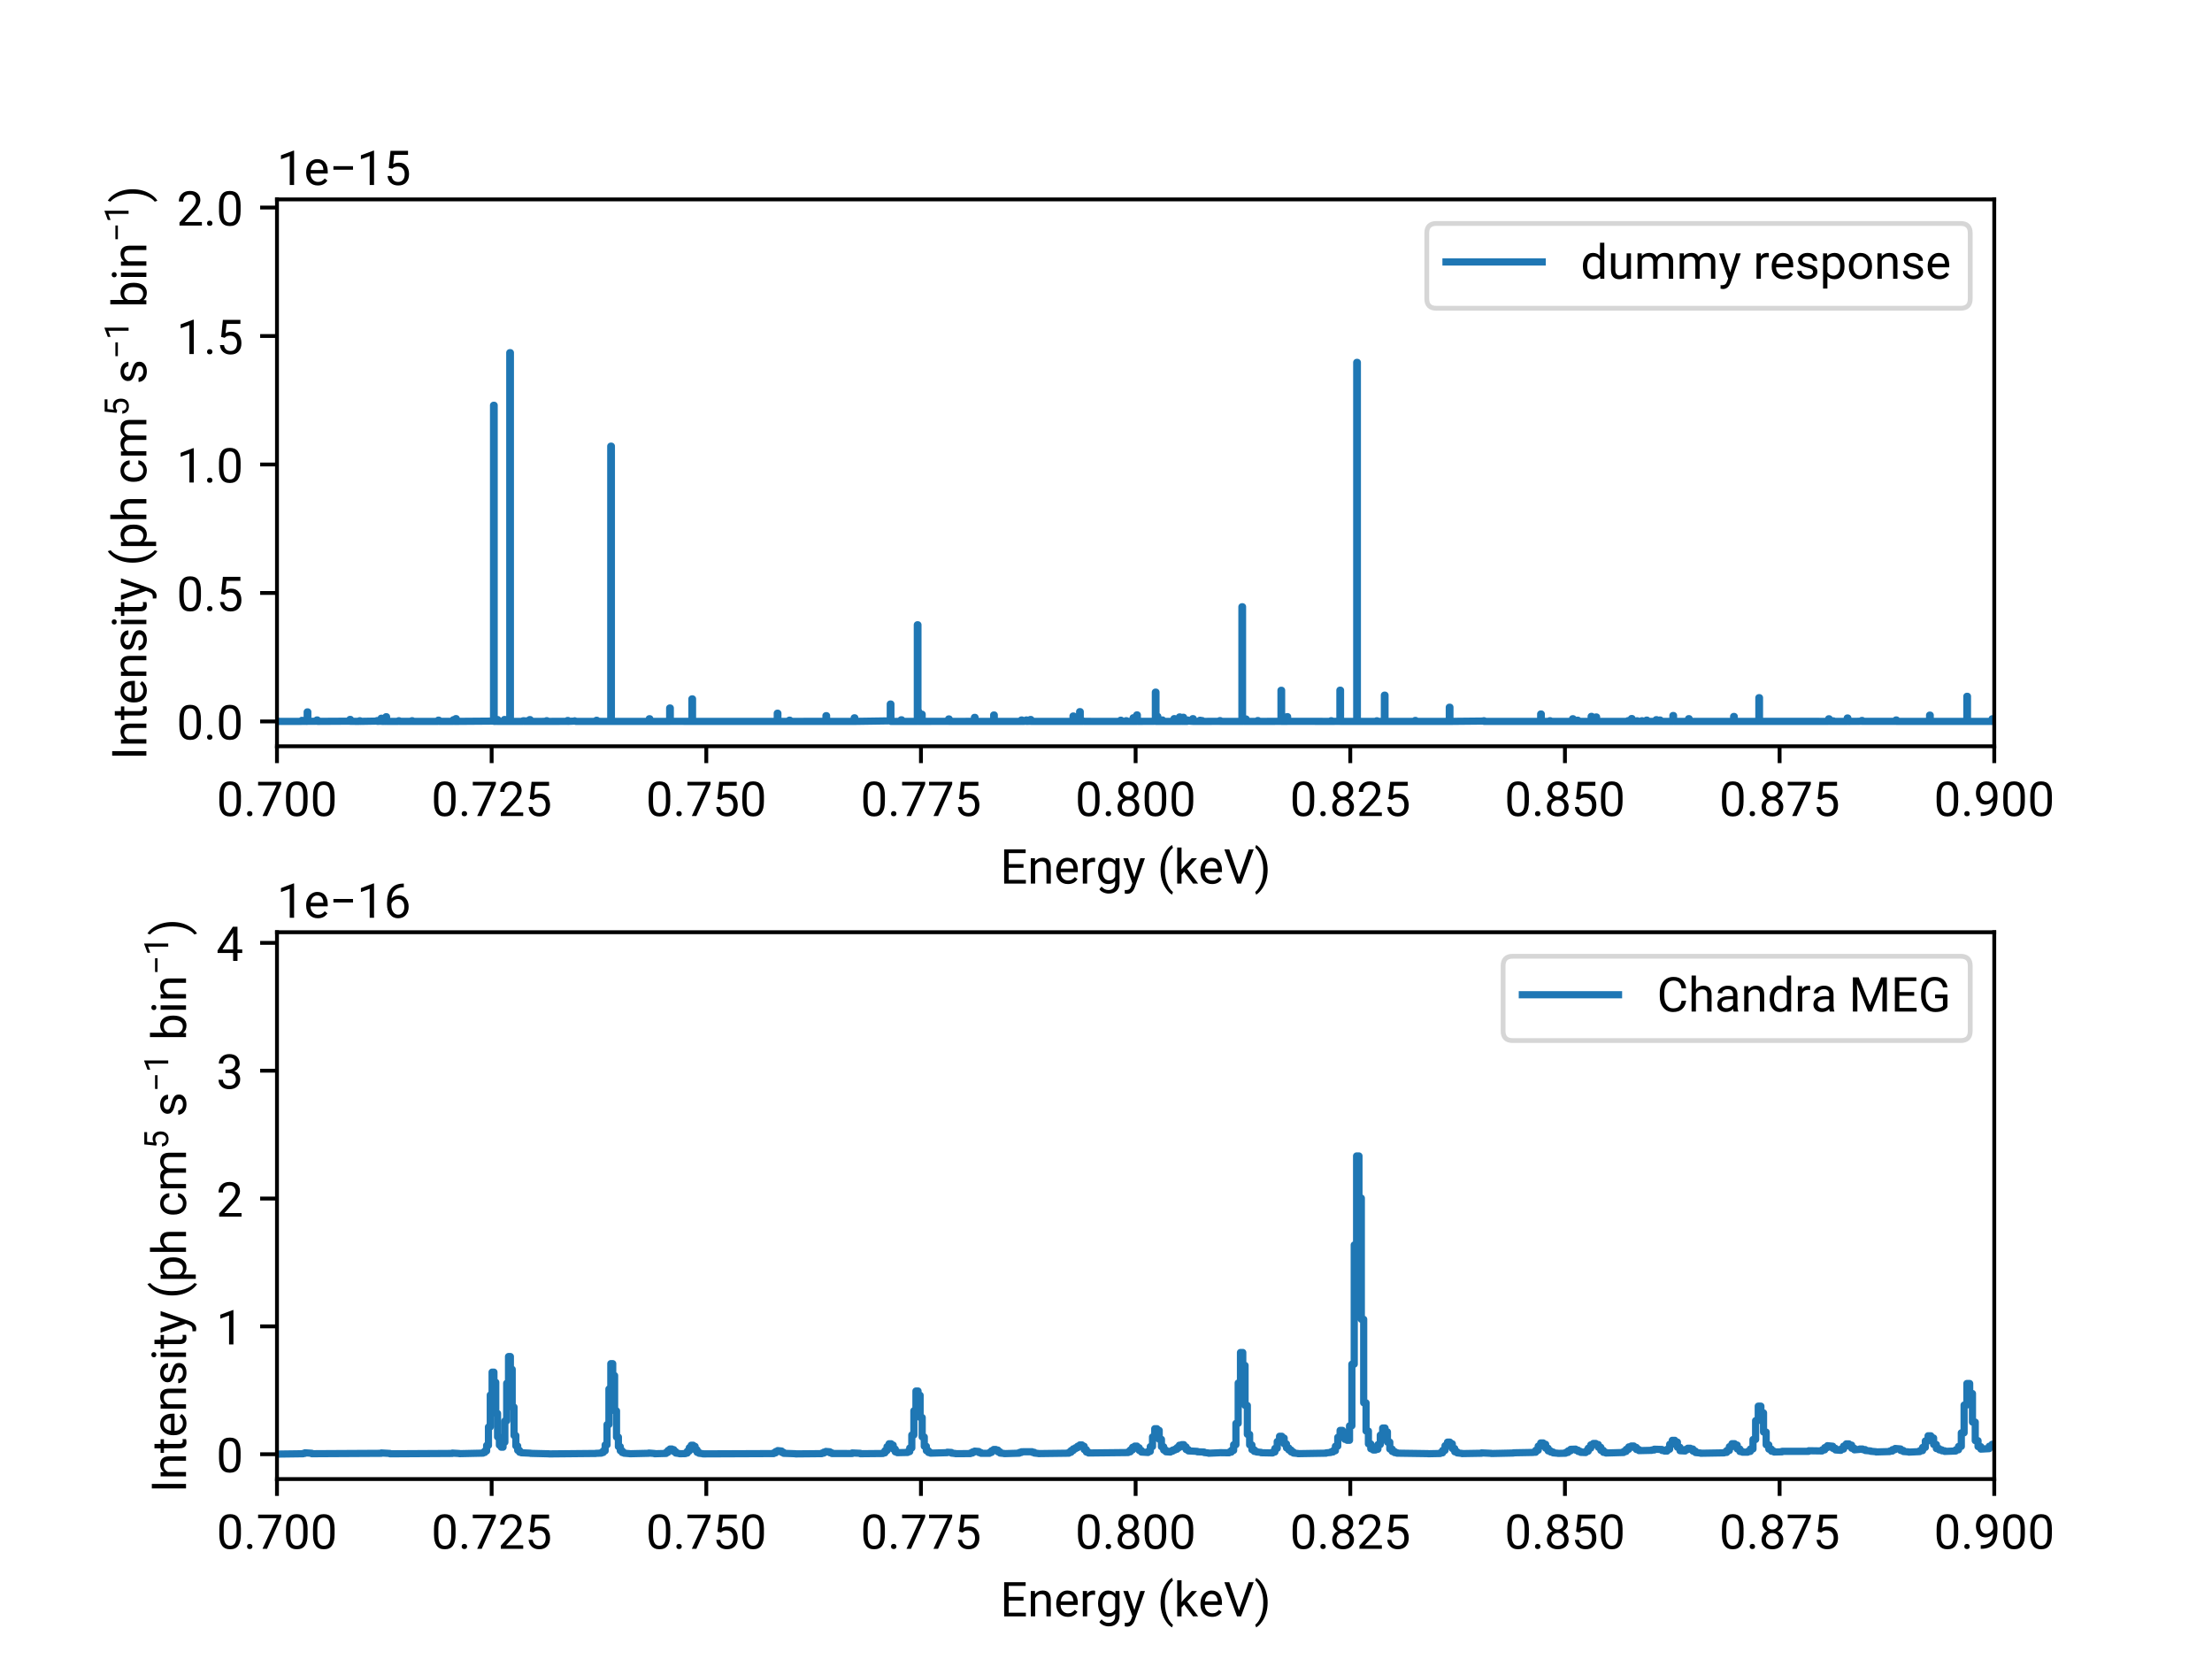 <?xml version="1.0" encoding="utf-8" standalone="no"?>
<!DOCTYPE svg PUBLIC "-//W3C//DTD SVG 1.1//EN"
  "http://www.w3.org/Graphics/SVG/1.1/DTD/svg11.dtd">
<!-- Created with matplotlib (http://matplotlib.org/) -->
<svg height="345pt" version="1.1" viewBox="0 0 460 345" width="460pt" xmlns="http://www.w3.org/2000/svg" xmlns:xlink="http://www.w3.org/1999/xlink">
 <defs>
  <style type="text/css">
*{stroke-linecap:butt;stroke-linejoin:round;}
  </style>
 </defs>
 <g id="figure_1">
  <g id="patch_1">
   <path d="M 0 345.6 
L 460.8 345.6 
L 460.8 0 
L 0 0 
z
" style="fill:#ffffff;"/>
  </g>
  <g id="axes_1">
   <g id="patch_2">
    <path d="M 57.6 155.195 
L 414.72 155.195 
L 414.72 41.472 
L 57.6 41.472 
z
" style="fill:#ffffff;"/>
   </g>
   <g id="matplotlib.axis_1">
    <g id="xtick_1">
     <g id="line2d_1">
      <defs>
       <path d="M 0 0 
L 0 3.5 
" id="mca95443336" style="stroke:#000000;stroke-width:0.8;"/>
      </defs>
      <g>
       <use style="stroke:#000000;stroke-width:0.8;" x="57.6" xlink:href="#mca95443336" y="155.195"/>
      </g>
     </g>
     <g id="text_1">
      <!-- 0.700 -->
      <defs>
       <path d="M 50.484 30.328 
Q 50.484 14.453 45.062 6.734 
Q 39.656 -0.984 28.125 -0.984 
Q 16.75 -0.984 11.281 6.562 
Q 5.812 14.109 5.609 29.109 
L 5.609 41.156 
Q 5.609 56.844 11.031 64.453 
Q 16.453 72.078 28.031 72.078 
Q 39.5 72.078 44.922 64.719 
Q 50.344 57.375 50.484 42.047 
z
M 41.453 42.672 
Q 41.453 54.156 38.234 59.406 
Q 35.016 64.656 28.031 64.656 
Q 21.094 64.656 17.922 59.422 
Q 14.75 54.203 14.656 43.359 
L 14.656 28.906 
Q 14.656 17.391 18 11.891 
Q 21.344 6.391 28.125 6.391 
Q 34.812 6.391 38.062 11.562 
Q 41.312 16.75 41.453 27.875 
z
" id="Roboto-Regular-30"/>
       <path d="M 7.031 4.734 
Q 7.031 7.078 8.422 8.641 
Q 9.812 10.203 12.594 10.203 
Q 15.375 10.203 16.812 8.641 
Q 18.266 7.078 18.266 4.734 
Q 18.266 2.484 16.812 0.969 
Q 15.375 -0.531 12.594 -0.531 
Q 9.812 -0.531 8.422 0.969 
Q 7.031 2.484 7.031 4.734 
z
" id="Roboto-Regular-2e"/>
       <path d="M 51.812 66.016 
L 22.359 0 
L 12.891 0 
L 42.234 63.672 
L 3.766 63.672 
L 3.766 71.094 
L 51.812 71.094 
z
" id="Roboto-Regular-37"/>
      </defs>
      <g transform="translate(45.053 169.695)scale(0.1 -0.1)">
       <use xlink:href="#Roboto-Regular-30"/>
       <use x="56.152" xlink:href="#Roboto-Regular-2e"/>
       <use x="82.471" xlink:href="#Roboto-Regular-37"/>
       <use x="138.623" xlink:href="#Roboto-Regular-30"/>
       <use x="194.775" xlink:href="#Roboto-Regular-30"/>
      </g>
     </g>
    </g>
    <g id="xtick_2">
     <g id="line2d_2">
      <g>
       <use style="stroke:#000000;stroke-width:0.8;" x="102.24" xlink:href="#mca95443336" y="155.195"/>
      </g>
     </g>
     <g id="text_2">
      <!-- 0.725 -->
      <defs>
       <path d="M 52.484 0 
L 5.906 0 
L 5.906 6.5 
L 30.516 33.844 
Q 35.984 40.047 38.062 43.922 
Q 40.141 47.797 40.141 51.953 
Q 40.141 57.516 36.766 61.078 
Q 33.406 64.656 27.781 64.656 
Q 21.047 64.656 17.312 60.812 
Q 13.578 56.984 13.578 50.141 
L 4.547 50.141 
Q 4.547 59.969 10.859 66.016 
Q 17.188 72.078 27.781 72.078 
Q 37.703 72.078 43.453 66.875 
Q 49.219 61.672 49.219 53.031 
Q 49.219 42.531 35.844 28.031 
L 16.797 7.375 
L 52.484 7.375 
z
" id="Roboto-Regular-32"/>
       <path d="M 10.062 35.641 
L 13.672 71.094 
L 50.094 71.094 
L 50.094 62.75 
L 21.344 62.75 
L 19.188 43.359 
Q 24.422 46.438 31.062 46.438 
Q 40.766 46.438 46.484 40.016 
Q 52.203 33.594 52.203 22.656 
Q 52.203 11.672 46.266 5.344 
Q 40.328 -0.984 29.688 -0.984 
Q 20.266 -0.984 14.297 4.234 
Q 8.344 9.469 7.516 18.703 
L 16.062 18.703 
Q 16.891 12.594 20.406 9.484 
Q 23.922 6.391 29.688 6.391 
Q 35.984 6.391 39.578 10.688 
Q 43.172 14.984 43.172 22.562 
Q 43.172 29.688 39.281 34 
Q 35.406 38.328 28.953 38.328 
Q 23.047 38.328 19.672 35.75 
L 17.281 33.797 
z
" id="Roboto-Regular-35"/>
      </defs>
      <g transform="translate(89.693 169.695)scale(0.1 -0.1)">
       <use xlink:href="#Roboto-Regular-30"/>
       <use x="56.152" xlink:href="#Roboto-Regular-2e"/>
       <use x="82.471" xlink:href="#Roboto-Regular-37"/>
       <use x="138.623" xlink:href="#Roboto-Regular-32"/>
       <use x="194.775" xlink:href="#Roboto-Regular-35"/>
      </g>
     </g>
    </g>
    <g id="xtick_3">
     <g id="line2d_3">
      <g>
       <use style="stroke:#000000;stroke-width:0.8;" x="146.88" xlink:href="#mca95443336" y="155.195"/>
      </g>
     </g>
     <g id="text_3">
      <!-- 0.750 -->
      <g transform="translate(134.333 169.695)scale(0.1 -0.1)">
       <use xlink:href="#Roboto-Regular-30"/>
       <use x="56.152" xlink:href="#Roboto-Regular-2e"/>
       <use x="82.471" xlink:href="#Roboto-Regular-37"/>
       <use x="138.623" xlink:href="#Roboto-Regular-35"/>
       <use x="194.775" xlink:href="#Roboto-Regular-30"/>
      </g>
     </g>
    </g>
    <g id="xtick_4">
     <g id="line2d_4">
      <g>
       <use style="stroke:#000000;stroke-width:0.8;" x="191.52" xlink:href="#mca95443336" y="155.195"/>
      </g>
     </g>
     <g id="text_4">
      <!-- 0.775 -->
      <g transform="translate(178.973 169.695)scale(0.1 -0.1)">
       <use xlink:href="#Roboto-Regular-30"/>
       <use x="56.152" xlink:href="#Roboto-Regular-2e"/>
       <use x="82.471" xlink:href="#Roboto-Regular-37"/>
       <use x="138.623" xlink:href="#Roboto-Regular-37"/>
       <use x="194.775" xlink:href="#Roboto-Regular-35"/>
      </g>
     </g>
    </g>
    <g id="xtick_5">
     <g id="line2d_5">
      <g>
       <use style="stroke:#000000;stroke-width:0.8;" x="236.16" xlink:href="#mca95443336" y="155.195"/>
      </g>
     </g>
     <g id="text_5">
      <!-- 0.800 -->
      <defs>
       <path d="M 49.031 52.547 
Q 49.031 47.219 46.219 43.062 
Q 43.406 38.922 38.625 36.578 
Q 44.188 34.188 47.438 29.594 
Q 50.688 25 50.688 19.188 
Q 50.688 9.969 44.453 4.484 
Q 38.234 -0.984 28.078 -0.984 
Q 17.828 -0.984 11.641 4.516 
Q 5.469 10.016 5.469 19.188 
Q 5.469 24.953 8.609 29.594 
Q 11.766 34.234 17.328 36.625 
Q 12.594 38.969 9.859 43.109 
Q 7.125 47.266 7.125 52.547 
Q 7.125 61.531 12.891 66.797 
Q 18.656 72.078 28.078 72.078 
Q 37.453 72.078 43.234 66.797 
Q 49.031 61.531 49.031 52.547 
z
M 41.656 19.391 
Q 41.656 25.344 37.859 29.094 
Q 34.078 32.859 27.969 32.859 
Q 21.875 32.859 18.188 29.141 
Q 14.5 25.438 14.5 19.375 
Q 14.5 13.328 18.094 9.859 
Q 21.688 6.391 28.078 6.391 
Q 34.422 6.391 38.031 9.875 
Q 41.656 13.375 41.656 19.391 
z
M 28.078 64.656 
Q 22.75 64.656 19.453 61.359 
Q 16.156 58.062 16.156 52.391 
Q 16.156 46.969 19.406 43.625 
Q 22.656 40.281 28.078 40.281 
Q 33.5 40.281 36.734 43.625 
Q 39.984 46.969 39.984 52.391 
Q 39.984 57.812 36.609 61.234 
Q 33.25 64.656 28.078 64.656 
z
" id="Roboto-Regular-38"/>
      </defs>
      <g transform="translate(223.613 169.695)scale(0.1 -0.1)">
       <use xlink:href="#Roboto-Regular-30"/>
       <use x="56.152" xlink:href="#Roboto-Regular-2e"/>
       <use x="82.471" xlink:href="#Roboto-Regular-38"/>
       <use x="138.623" xlink:href="#Roboto-Regular-30"/>
       <use x="194.775" xlink:href="#Roboto-Regular-30"/>
      </g>
     </g>
    </g>
    <g id="xtick_6">
     <g id="line2d_6">
      <g>
       <use style="stroke:#000000;stroke-width:0.8;" x="280.8" xlink:href="#mca95443336" y="155.195"/>
      </g>
     </g>
     <g id="text_6">
      <!-- 0.825 -->
      <g transform="translate(268.253 169.695)scale(0.1 -0.1)">
       <use xlink:href="#Roboto-Regular-30"/>
       <use x="56.152" xlink:href="#Roboto-Regular-2e"/>
       <use x="82.471" xlink:href="#Roboto-Regular-38"/>
       <use x="138.623" xlink:href="#Roboto-Regular-32"/>
       <use x="194.775" xlink:href="#Roboto-Regular-35"/>
      </g>
     </g>
    </g>
    <g id="xtick_7">
     <g id="line2d_7">
      <g>
       <use style="stroke:#000000;stroke-width:0.8;" x="325.44" xlink:href="#mca95443336" y="155.195"/>
      </g>
     </g>
     <g id="text_7">
      <!-- 0.850 -->
      <g transform="translate(312.893 169.695)scale(0.1 -0.1)">
       <use xlink:href="#Roboto-Regular-30"/>
       <use x="56.152" xlink:href="#Roboto-Regular-2e"/>
       <use x="82.471" xlink:href="#Roboto-Regular-38"/>
       <use x="138.623" xlink:href="#Roboto-Regular-35"/>
       <use x="194.775" xlink:href="#Roboto-Regular-30"/>
      </g>
     </g>
    </g>
    <g id="xtick_8">
     <g id="line2d_8">
      <g>
       <use style="stroke:#000000;stroke-width:0.8;" x="370.08" xlink:href="#mca95443336" y="155.195"/>
      </g>
     </g>
     <g id="text_8">
      <!-- 0.875 -->
      <g transform="translate(357.533 169.695)scale(0.1 -0.1)">
       <use xlink:href="#Roboto-Regular-30"/>
       <use x="56.152" xlink:href="#Roboto-Regular-2e"/>
       <use x="82.471" xlink:href="#Roboto-Regular-38"/>
       <use x="138.623" xlink:href="#Roboto-Regular-37"/>
       <use x="194.775" xlink:href="#Roboto-Regular-35"/>
      </g>
     </g>
    </g>
    <g id="xtick_9">
     <g id="line2d_9">
      <g>
       <use style="stroke:#000000;stroke-width:0.8;" x="414.72" xlink:href="#mca95443336" y="155.195"/>
      </g>
     </g>
     <g id="text_9">
      <!-- 0.900 -->
      <defs>
       <path d="M 40.531 31.25 
Q 37.703 27.875 33.766 25.828 
Q 29.828 23.781 25.141 23.781 
Q 19 23.781 14.422 26.797 
Q 9.859 29.828 7.375 35.328 
Q 4.891 40.828 4.891 47.469 
Q 4.891 54.594 7.594 60.297 
Q 10.297 66.016 15.281 69.047 
Q 20.266 72.078 26.906 72.078 
Q 37.453 72.078 43.531 64.188 
Q 49.609 56.297 49.609 42.672 
L 49.609 40.047 
Q 49.609 19.281 41.406 9.734 
Q 33.203 0.203 16.656 -0.047 
L 14.891 -0.047 
L 14.891 7.562 
L 16.797 7.562 
Q 27.984 7.766 33.984 13.406 
Q 39.984 19.047 40.531 31.25 
z
M 26.609 31.25 
Q 31.156 31.25 34.984 34.031 
Q 38.812 36.812 40.578 40.922 
L 40.578 44.531 
Q 40.578 53.422 36.719 58.984 
Q 32.859 64.547 26.953 64.547 
Q 21 64.547 17.375 59.984 
Q 13.766 55.422 13.766 47.953 
Q 13.766 40.672 17.25 35.953 
Q 20.75 31.25 26.609 31.25 
z
" id="Roboto-Regular-39"/>
      </defs>
      <g transform="translate(402.173 169.695)scale(0.1 -0.1)">
       <use xlink:href="#Roboto-Regular-30"/>
       <use x="56.152" xlink:href="#Roboto-Regular-2e"/>
       <use x="82.471" xlink:href="#Roboto-Regular-39"/>
       <use x="138.623" xlink:href="#Roboto-Regular-30"/>
       <use x="194.775" xlink:href="#Roboto-Regular-30"/>
      </g>
     </g>
    </g>
    <g id="text_10">
     <!-- Energy (keV) -->
     <defs>
      <path d="M 48.438 32.859 
L 17.625 32.859 
L 17.625 7.672 
L 53.422 7.672 
L 53.422 0 
L 8.25 0 
L 8.25 71.094 
L 52.938 71.094 
L 52.938 63.375 
L 17.625 63.375 
L 17.625 40.531 
L 48.438 40.531 
z
" id="Roboto-Regular-45"/>
      <path d="M 15.375 52.828 
L 15.672 46.188 
Q 21.734 53.812 31.5 53.812 
Q 48.25 53.812 48.391 34.906 
L 48.391 0 
L 39.359 0 
L 39.359 34.969 
Q 39.312 40.672 36.75 43.406 
Q 34.188 46.141 28.766 46.141 
Q 24.359 46.141 21.031 43.797 
Q 17.719 41.453 15.875 37.641 
L 15.875 0 
L 6.844 0 
L 6.844 52.828 
z
" id="Roboto-Regular-6e"/>
      <path d="M 28.766 -0.984 
Q 18.016 -0.984 11.281 6.078 
Q 4.547 13.141 4.547 24.953 
L 4.547 26.609 
Q 4.547 34.469 7.547 40.641 
Q 10.547 46.828 15.938 50.312 
Q 21.344 53.812 27.641 53.812 
Q 37.938 53.812 43.641 47.016 
Q 49.359 40.234 49.359 27.594 
L 49.359 23.828 
L 13.578 23.828 
Q 13.766 16.016 18.141 11.203 
Q 22.516 6.391 29.25 6.391 
Q 34.031 6.391 37.344 8.344 
Q 40.672 10.297 43.172 13.531 
L 48.688 9.234 
Q 42.047 -0.984 28.766 -0.984 
z
M 27.641 46.391 
Q 22.172 46.391 18.453 42.406 
Q 14.75 38.422 13.875 31.25 
L 40.328 31.25 
L 40.328 31.938 
Q 39.938 38.812 36.609 42.594 
Q 33.297 46.391 27.641 46.391 
z
" id="Roboto-Regular-65"/>
      <path d="M 32.375 44.734 
Q 30.328 45.062 27.938 45.062 
Q 19.047 45.062 15.875 37.5 
L 15.875 0 
L 6.844 0 
L 6.844 52.828 
L 15.625 52.828 
L 15.766 46.734 
Q 20.219 53.812 28.375 53.812 
Q 31 53.812 32.375 53.125 
z
" id="Roboto-Regular-72"/>
      <path d="M 4.688 26.859 
Q 4.688 39.203 10.391 46.5 
Q 16.109 53.812 25.531 53.812 
Q 35.203 53.812 40.625 46.969 
L 41.062 52.828 
L 49.312 52.828 
L 49.312 1.266 
Q 49.312 -8.984 43.234 -14.891 
Q 37.156 -20.797 26.906 -20.797 
Q 21.188 -20.797 15.719 -18.359 
Q 10.25 -15.922 7.375 -11.672 
L 12.062 -6.25 
Q 17.875 -13.422 26.266 -13.422 
Q 32.859 -13.422 36.547 -9.703 
Q 40.234 -6 40.234 0.734 
L 40.234 5.281 
Q 34.812 -0.984 25.438 -0.984 
Q 16.156 -0.984 10.422 6.484 
Q 4.688 13.969 4.688 26.859 
z
M 13.766 25.828 
Q 13.766 16.891 17.422 11.781 
Q 21.094 6.688 27.688 6.688 
Q 36.234 6.688 40.234 14.453 
L 40.234 38.578 
Q 36.078 46.141 27.781 46.141 
Q 21.188 46.141 17.469 41.016 
Q 13.766 35.891 13.766 25.828 
z
" id="Roboto-Regular-67"/>
      <path d="M 24.125 13.234 
L 36.422 52.828 
L 46.094 52.828 
L 24.859 -8.156 
Q 19.922 -21.344 9.188 -21.344 
L 7.469 -21.188 
L 4.109 -20.562 
L 4.109 -13.234 
L 6.547 -13.422 
Q 11.141 -13.422 13.703 -11.562 
Q 16.266 -9.719 17.922 -4.781 
L 19.922 0.594 
L 1.078 52.828 
L 10.938 52.828 
z
" id="Roboto-Regular-79"/>
      <path id="Roboto-Regular-20"/>
      <path d="M 6.5 28.859 
Q 6.5 39.891 9.453 50.047 
Q 12.406 60.203 18.266 68.5 
Q 24.125 76.812 30.422 80.219 
L 32.281 74.266 
Q 25.141 68.797 20.578 57.562 
Q 16.016 46.344 15.578 32.422 
L 15.531 28.266 
Q 15.531 9.422 22.406 -4.438 
Q 26.562 -12.75 32.281 -17.438 
L 30.422 -22.953 
Q 23.922 -19.344 18.016 -10.844 
Q 6.5 5.766 6.5 28.859 
z
" id="Roboto-Regular-28"/>
      <path d="M 21.578 24.469 
L 15.922 18.562 
L 15.922 0 
L 6.891 0 
L 6.891 75 
L 15.922 75 
L 15.922 29.641 
L 20.75 35.453 
L 37.203 52.828 
L 48.188 52.828 
L 27.641 30.766 
L 50.594 0 
L 39.984 0 
z
" id="Roboto-Regular-6b"/>
      <path d="M 31.781 12.453 
L 52.094 71.094 
L 62.359 71.094 
L 35.984 0 
L 27.688 0 
L 1.375 71.094 
L 11.578 71.094 
z
" id="Roboto-Regular-56"/>
      <path d="M 27.688 28.375 
Q 27.688 17.484 24.828 7.5 
Q 21.969 -2.484 16.078 -10.938 
Q 10.203 -19.391 3.766 -22.953 
L 1.859 -17.438 
Q 9.375 -11.672 13.938 0.453 
Q 18.5 12.594 18.609 27.391 
L 18.609 28.953 
Q 18.609 39.203 16.453 48.016 
Q 14.312 56.844 10.469 63.812 
Q 6.641 70.797 1.859 74.703 
L 3.766 80.219 
Q 10.203 76.656 16.031 68.312 
Q 21.875 59.969 24.781 49.906 
Q 27.688 39.844 27.688 28.375 
z
" id="Roboto-Regular-29"/>
     </defs>
     <g transform="translate(207.997 183.748)scale(0.1 -0.1)">
      <use xlink:href="#Roboto-Regular-45"/>
      <use x="56.836" xlink:href="#Roboto-Regular-6e"/>
      <use x="112.012" xlink:href="#Roboto-Regular-65"/>
      <use x="164.99" xlink:href="#Roboto-Regular-72"/>
      <use x="198.828" xlink:href="#Roboto-Regular-67"/>
      <use x="254.932" xlink:href="#Roboto-Regular-79"/>
      <use x="302.246" xlink:href="#Roboto-Regular-20"/>
      <use x="327.002" xlink:href="#Roboto-Regular-28"/>
      <use x="361.182" xlink:href="#Roboto-Regular-6b"/>
      <use x="411.865" xlink:href="#Roboto-Regular-65"/>
      <use x="464.844" xlink:href="#Roboto-Regular-56"/>
      <use x="528.467" xlink:href="#Roboto-Regular-29"/>
     </g>
    </g>
   </g>
   <g id="matplotlib.axis_2">
    <g id="ytick_1">
     <g id="line2d_10">
      <defs>
       <path d="M 0 0 
L -3.5 0 
" id="m4ecf6a62ef" style="stroke:#000000;stroke-width:0.8;"/>
      </defs>
      <g>
       <use style="stroke:#000000;stroke-width:0.8;" x="57.6" xlink:href="#m4ecf6a62ef" y="150.026"/>
      </g>
     </g>
     <g id="text_11">
      <!-- 0.0 -->
      <g transform="translate(36.737 153.776)scale(0.1 -0.1)">
       <use xlink:href="#Roboto-Regular-30"/>
       <use x="56.152" xlink:href="#Roboto-Regular-2e"/>
       <use x="82.471" xlink:href="#Roboto-Regular-30"/>
      </g>
     </g>
    </g>
    <g id="ytick_2">
     <g id="line2d_11">
      <g>
       <use style="stroke:#000000;stroke-width:0.8;" x="57.6" xlink:href="#m4ecf6a62ef" y="123.31"/>
      </g>
     </g>
     <g id="text_12">
      <!-- 0.5 -->
      <g transform="translate(36.737 127.06)scale(0.1 -0.1)">
       <use xlink:href="#Roboto-Regular-30"/>
       <use x="56.152" xlink:href="#Roboto-Regular-2e"/>
       <use x="82.471" xlink:href="#Roboto-Regular-35"/>
      </g>
     </g>
    </g>
    <g id="ytick_3">
     <g id="line2d_12">
      <g>
       <use style="stroke:#000000;stroke-width:0.8;" x="57.6" xlink:href="#m4ecf6a62ef" y="96.594"/>
      </g>
     </g>
     <g id="text_13">
      <!-- 1.0 -->
      <defs>
       <path d="M 35.594 0 
L 26.516 0 
L 26.516 60.203 
L 8.297 53.516 
L 8.297 61.719 
L 34.188 71.438 
L 35.594 71.438 
z
" id="Roboto-Regular-31"/>
      </defs>
      <g transform="translate(36.737 100.344)scale(0.1 -0.1)">
       <use xlink:href="#Roboto-Regular-31"/>
       <use x="56.152" xlink:href="#Roboto-Regular-2e"/>
       <use x="82.471" xlink:href="#Roboto-Regular-30"/>
      </g>
     </g>
    </g>
    <g id="ytick_4">
     <g id="line2d_13">
      <g>
       <use style="stroke:#000000;stroke-width:0.8;" x="57.6" xlink:href="#m4ecf6a62ef" y="69.878"/>
      </g>
     </g>
     <g id="text_14">
      <!-- 1.5 -->
      <g transform="translate(36.737 73.628)scale(0.1 -0.1)">
       <use xlink:href="#Roboto-Regular-31"/>
       <use x="56.152" xlink:href="#Roboto-Regular-2e"/>
       <use x="82.471" xlink:href="#Roboto-Regular-35"/>
      </g>
     </g>
    </g>
    <g id="ytick_5">
     <g id="line2d_14">
      <g>
       <use style="stroke:#000000;stroke-width:0.8;" x="57.6" xlink:href="#m4ecf6a62ef" y="43.162"/>
      </g>
     </g>
     <g id="text_15">
      <!-- 2.0 -->
      <g transform="translate(36.737 46.912)scale(0.1 -0.1)">
       <use xlink:href="#Roboto-Regular-32"/>
       <use x="56.152" xlink:href="#Roboto-Regular-2e"/>
       <use x="82.471" xlink:href="#Roboto-Regular-30"/>
      </g>
     </g>
    </g>
    <g id="text_16">
     <!-- Intensity (ph cm$^5$ s$^{-1}$ bin$^{-1}$) -->
     <defs>
      <path d="M 18.312 0 
L 8.938 0 
L 8.938 71.094 
L 18.312 71.094 
z
" id="Roboto-Regular-49"/>
      <path d="M 19.094 65.625 
L 19.094 52.828 
L 28.953 52.828 
L 28.953 45.844 
L 19.094 45.844 
L 19.094 13.094 
Q 19.094 9.906 20.406 8.312 
Q 21.734 6.734 24.906 6.734 
Q 26.469 6.734 29.203 7.328 
L 29.203 0 
Q 25.641 -0.984 22.266 -0.984 
Q 16.219 -0.984 13.141 2.672 
Q 10.062 6.344 10.062 13.094 
L 10.062 45.844 
L 0.438 45.844 
L 0.438 52.828 
L 10.062 52.828 
L 10.062 65.625 
z
" id="Roboto-Regular-74"/>
      <path d="M 37.594 14.016 
Q 37.594 17.672 34.828 19.703 
Q 32.078 21.734 25.219 23.188 
Q 18.359 24.656 14.328 26.703 
Q 10.297 28.766 8.375 31.594 
Q 6.453 34.422 6.453 38.328 
Q 6.453 44.828 11.938 49.312 
Q 17.438 53.812 25.984 53.812 
Q 34.969 53.812 40.547 49.172 
Q 46.141 44.531 46.141 37.312 
L 37.062 37.312 
Q 37.062 41.016 33.906 43.703 
Q 30.766 46.391 25.984 46.391 
Q 21.047 46.391 18.266 44.234 
Q 15.484 42.094 15.484 38.625 
Q 15.484 35.359 18.062 33.688 
Q 20.656 32.031 27.422 30.516 
Q 34.188 29 38.375 26.906 
Q 42.578 24.812 44.594 21.844 
Q 46.625 18.891 46.625 14.656 
Q 46.625 7.562 40.953 3.281 
Q 35.297 -0.984 26.266 -0.984 
Q 19.922 -0.984 15.031 1.266 
Q 10.156 3.516 7.391 7.547 
Q 4.641 11.578 4.641 16.266 
L 13.672 16.266 
Q 13.922 11.719 17.312 9.047 
Q 20.703 6.391 26.266 6.391 
Q 31.391 6.391 34.484 8.469 
Q 37.594 10.547 37.594 14.016 
z
" id="Roboto-Regular-73"/>
      <path d="M 16.656 0 
L 7.625 0 
L 7.625 52.828 
L 16.656 52.828 
z
M 6.891 66.844 
Q 6.891 69.047 8.234 70.562 
Q 9.578 72.078 12.203 72.078 
Q 14.844 72.078 16.203 70.562 
Q 17.578 69.047 17.578 66.844 
Q 17.578 64.656 16.203 63.188 
Q 14.844 61.719 12.203 61.719 
Q 9.578 61.719 8.234 63.188 
Q 6.891 64.656 6.891 66.844 
z
" id="Roboto-Regular-69"/>
      <path d="M 51.469 25.828 
Q 51.469 13.766 45.953 6.391 
Q 40.438 -0.984 31 -0.984 
Q 21.391 -0.984 15.875 5.125 
L 15.875 -20.312 
L 6.844 -20.312 
L 6.844 52.828 
L 15.094 52.828 
L 15.531 46.969 
Q 21.047 53.812 30.859 53.812 
Q 40.375 53.812 45.922 46.625 
Q 51.469 39.453 51.469 26.656 
z
M 42.438 26.859 
Q 42.438 35.797 38.625 40.969 
Q 34.812 46.141 28.172 46.141 
Q 19.969 46.141 15.875 38.875 
L 15.875 13.625 
Q 19.922 6.391 28.266 6.391 
Q 34.766 6.391 38.594 11.547 
Q 42.438 16.703 42.438 26.859 
z
" id="Roboto-Regular-70"/>
      <path d="M 15.875 46.438 
Q 21.875 53.812 31.5 53.812 
Q 48.25 53.812 48.391 34.906 
L 48.391 0 
L 39.359 0 
L 39.359 34.969 
Q 39.312 40.672 36.75 43.406 
Q 34.188 46.141 28.766 46.141 
Q 24.359 46.141 21.031 43.797 
Q 17.719 41.453 15.875 37.641 
L 15.875 0 
L 6.844 0 
L 6.844 75 
L 15.875 75 
z
" id="Roboto-Regular-68"/>
      <path d="M 28.031 6.391 
Q 32.859 6.391 36.469 9.312 
Q 40.094 12.25 40.484 16.656 
L 49.031 16.656 
Q 48.781 12.109 45.891 8 
Q 43.016 3.906 38.203 1.453 
Q 33.406 -0.984 28.031 -0.984 
Q 17.234 -0.984 10.859 6.219 
Q 4.5 13.422 4.5 25.922 
L 4.5 27.438 
Q 4.5 35.156 7.328 41.156 
Q 10.156 47.172 15.453 50.484 
Q 20.75 53.812 27.984 53.812 
Q 36.859 53.812 42.75 48.484 
Q 48.641 43.172 49.031 34.672 
L 40.484 34.672 
Q 40.094 39.797 36.594 43.094 
Q 33.109 46.391 27.984 46.391 
Q 21.094 46.391 17.312 41.422 
Q 13.531 36.469 13.531 27.094 
L 13.531 25.391 
Q 13.531 16.266 17.281 11.328 
Q 21.047 6.391 28.031 6.391 
z
" id="Roboto-Regular-63"/>
      <path d="M 15.328 52.828 
L 15.578 46.969 
Q 21.391 53.812 31.25 53.812 
Q 42.328 53.812 46.344 45.312 
Q 48.969 49.125 53.188 51.469 
Q 57.422 53.812 63.188 53.812 
Q 80.562 53.812 80.859 35.406 
L 80.859 0 
L 71.828 0 
L 71.828 34.859 
Q 71.828 40.531 69.234 43.328 
Q 66.656 46.141 60.547 46.141 
Q 55.516 46.141 52.188 43.141 
Q 48.875 40.141 48.344 35.062 
L 48.344 0 
L 39.266 0 
L 39.266 34.625 
Q 39.266 46.141 27.984 46.141 
Q 19.094 46.141 15.828 38.578 
L 15.828 0 
L 6.781 0 
L 6.781 52.828 
z
" id="Roboto-Regular-6d"/>
      <path d="M 48.969 31.781 
L 8.203 31.781 
L 8.203 39.156 
L 48.969 39.156 
z
" id="Roboto-Regular-2212"/>
      <path d="M 51.562 25.828 
Q 51.562 13.719 46 6.359 
Q 40.438 -0.984 31.062 -0.984 
Q 21.047 -0.984 15.578 6.109 
L 15.141 0 
L 6.844 0 
L 6.844 75 
L 15.875 75 
L 15.875 47.016 
Q 21.344 53.812 30.953 53.812 
Q 40.578 53.812 46.062 46.531 
Q 51.562 39.266 51.562 26.609 
z
M 42.531 26.859 
Q 42.531 36.078 38.969 41.109 
Q 35.406 46.141 28.719 46.141 
Q 19.781 46.141 15.875 37.844 
L 15.875 14.984 
Q 20.016 6.688 28.812 6.688 
Q 35.297 6.688 38.906 11.719 
Q 42.531 16.75 42.531 26.859 
z
" id="Roboto-Regular-62"/>
     </defs>
     <g transform="translate(30.438 158.034)rotate(-90)scale(0.1 -0.1)">
      <use transform="translate(0 0.014)" xlink:href="#Roboto-Regular-49"/>
      <use transform="translate(27.197 0.014)" xlink:href="#Roboto-Regular-6e"/>
      <use transform="translate(82.373 0.014)" xlink:href="#Roboto-Regular-74"/>
      <use transform="translate(115.039 0.014)" xlink:href="#Roboto-Regular-65"/>
      <use transform="translate(168.018 0.014)" xlink:href="#Roboto-Regular-6e"/>
      <use transform="translate(223.193 0.014)" xlink:href="#Roboto-Regular-73"/>
      <use transform="translate(274.756 0.014)" xlink:href="#Roboto-Regular-69"/>
      <use transform="translate(299.023 0.014)" xlink:href="#Roboto-Regular-74"/>
      <use transform="translate(331.689 0.014)" xlink:href="#Roboto-Regular-79"/>
      <use transform="translate(379.004 0.014)" xlink:href="#Roboto-Regular-20"/>
      <use transform="translate(403.76 0.014)" xlink:href="#Roboto-Regular-28"/>
      <use transform="translate(437.939 0.014)" xlink:href="#Roboto-Regular-70"/>
      <use transform="translate(494.043 0.014)" xlink:href="#Roboto-Regular-68"/>
      <use transform="translate(549.121 0.014)" xlink:href="#Roboto-Regular-20"/>
      <use transform="translate(573.877 0.014)" xlink:href="#Roboto-Regular-63"/>
      <use transform="translate(626.221 0.014)" xlink:href="#Roboto-Regular-6d"/>
      <use transform="translate(714.792 36.994)scale(0.7)" xlink:href="#Roboto-Regular-35"/>
      <use transform="translate(756.74 0.014)" xlink:href="#Roboto-Regular-20"/>
      <use transform="translate(781.496 0.014)" xlink:href="#Roboto-Regular-73"/>
      <use transform="translate(833.983 36.994)scale(0.7)" xlink:href="#Roboto-Regular-2212"/>
      <use transform="translate(873.973 36.994)scale(0.7)" xlink:href="#Roboto-Regular-31"/>
      <use transform="translate(915.921 0.014)" xlink:href="#Roboto-Regular-20"/>
      <use transform="translate(940.677 0.014)" xlink:href="#Roboto-Regular-62"/>
      <use transform="translate(996.78 0.014)" xlink:href="#Roboto-Regular-69"/>
      <use transform="translate(1021.048 0.014)" xlink:href="#Roboto-Regular-6e"/>
      <use transform="translate(1077.148 36.994)scale(0.7)" xlink:href="#Roboto-Regular-2212"/>
      <use transform="translate(1117.138 36.994)scale(0.7)" xlink:href="#Roboto-Regular-31"/>
      <use transform="translate(1159.086 0.014)" xlink:href="#Roboto-Regular-29"/>
     </g>
    </g>
    <g id="text_17">
     <!-- 1e−15 -->
     <g transform="translate(57.6 38.472)scale(0.1 -0.1)">
      <use xlink:href="#Roboto-Regular-31"/>
      <use x="56.152" xlink:href="#Roboto-Regular-65"/>
      <use x="109.131" xlink:href="#Roboto-Regular-2212"/>
      <use x="166.26" xlink:href="#Roboto-Regular-31"/>
      <use x="222.412" xlink:href="#Roboto-Regular-35"/>
     </g>
    </g>
   </g>
   <g id="line2d_15">
    <path clip-path="url(#p7251ceb6cc)" d="M 57.511 150.014 
L 57.511 150.017 
L 62.761 150.017 
L 62.761 149.808 
L 62.886 149.808 
L 62.886 150.002 
L 63.886 150.017 
L 63.886 148.046 
L 64.011 148.046 
L 64.011 150.002 
L 65.886 149.987 
L 65.886 149.725 
L 66.011 149.725 
L 66.011 150.017 
L 72.761 149.979 
L 72.761 149.612 
L 72.886 149.612 
L 72.886 150.011 
L 74.761 150.017 
L 74.761 149.891 
L 74.886 149.891 
L 74.886 150.017 
L 78.386 149.957 
L 78.386 149.853 
L 78.511 149.853 
L 78.511 150.017 
L 79.261 149.972 
L 79.261 149.365 
L 79.386 149.365 
L 79.386 150.017 
L 79.887 150.016 
L 79.887 149.897 
L 80.012 149.897 
L 80.012 150.014 
L 80.262 150.017 
L 80.262 149.051 
L 80.387 149.051 
L 80.387 150.017 
L 82.887 150.017 
L 82.887 149.888 
L 83.012 149.888 
L 83.012 150.017 
L 85.637 150.015 
L 85.637 149.881 
L 85.762 149.881 
L 85.762 150.017 
L 91.137 150.017 
L 91.137 149.764 
L 91.262 149.764 
L 91.262 150.017 
L 94.262 150.015 
L 94.262 149.675 
L 94.387 149.675 
L 94.387 150.017 
L 94.762 150.015 
L 94.762 149.449 
L 94.887 149.449 
L 94.887 150.018 
L 102.512 149.96 
L 102.512 149.592 
L 102.637 149.592 
L 102.637 84.281 
L 102.762 84.281 
L 102.762 150.017 
L 103.137 150.017 
L 103.137 149.647 
L 103.262 149.647 
L 103.262 150.016 
L 103.387 150.016 
L 103.387 149.64 
L 103.512 149.64 
L 103.512 150.017 
L 104.887 150.018 
L 104.887 149.626 
L 105.012 149.626 
L 105.012 150.018 
L 106.012 150.018 
L 106.012 73.342 
L 106.137 73.342 
L 106.137 150.017 
L 108.763 150.018 
L 108.763 149.891 
L 109.013 149.89 
L 109.013 150.018 
L 109.513 150.018 
L 109.513 149.904 
L 109.638 149.904 
L 109.638 150.018 
L 110.138 150.017 
L 110.138 149.65 
L 110.263 149.65 
L 110.263 150.018 
L 113.638 150.016 
L 113.638 149.88 
L 113.763 149.88 
L 113.763 150.018 
L 118.013 150.011 
L 118.013 149.836 
L 118.138 149.836 
L 118.138 150.018 
L 119.513 149.956 
L 119.513 149.902 
L 119.763 149.999 
L 119.763 150.018 
L 124.013 150.017 
L 124.013 149.794 
L 124.138 149.794 
L 124.138 150.016 
L 127.013 150.018 
L 127.013 92.787 
L 127.138 92.787 
L 127.138 150.018 
L 135.014 150.018 
L 135.014 149.471 
L 135.139 149.471 
L 135.139 150.018 
L 139.264 150.018 
L 139.264 147.238 
L 139.389 147.238 
L 139.389 150.007 
L 143.889 150.018 
L 143.889 145.34 
L 144.014 145.34 
L 144.014 150.018 
L 161.639 150.018 
L 161.639 148.322 
L 161.764 148.322 
L 161.764 150.018 
L 164.14 150.018 
L 164.14 149.769 
L 164.265 149.769 
L 164.265 150.018 
L 171.765 150.014 
L 171.765 148.834 
L 171.89 148.834 
L 171.89 150.017 
L 177.64 150.019 
L 177.64 149.279 
L 177.765 149.279 
L 177.765 150.019 
L 185.14 149.909 
L 185.14 146.41 
L 185.265 146.41 
L 185.265 150.019 
L 187.39 150.019 
L 187.39 149.689 
L 187.515 149.689 
L 187.515 150.019 
L 190.766 150.019 
L 190.766 129.931 
L 190.891 129.931 
L 190.891 147.882 
L 191.016 147.882 
L 191.016 150.019 
L 191.641 150.019 
L 191.641 148.526 
L 191.766 148.526 
L 191.766 150.018 
L 197.266 150.005 
L 197.266 149.512 
L 197.391 149.512 
L 197.391 150.019 
L 202.641 150.015 
L 202.641 149.185 
L 202.766 149.185 
L 202.766 150.019 
L 206.641 150.019 
L 206.641 148.692 
L 206.766 148.692 
L 206.766 150.019 
L 212.391 150.019 
L 212.391 149.731 
L 212.516 149.731 
L 212.516 150.013 
L 212.766 150.018 
L 212.766 149.877 
L 212.891 149.877 
L 212.891 150.019 
L 213.391 149.98 
L 213.391 149.727 
L 213.516 149.727 
L 213.516 150.019 
L 214.266 149.995 
L 214.266 149.627 
L 214.391 149.627 
L 214.391 150.019 
L 223.142 150.017 
L 223.142 148.904 
L 223.267 148.904 
L 223.267 150.019 
L 224.517 150.019 
L 224.517 147.996 
L 224.642 147.996 
L 224.642 150.019 
L 225.142 150.019 
L 225.142 149.893 
L 225.392 150 
L 225.392 150.016 
L 233.017 150.019 
L 233.017 149.78 
L 233.142 149.78 
L 233.142 150.014 
L 234.142 150.019 
L 234.142 149.88 
L 234.267 149.88 
L 234.267 150.019 
L 235.642 150.019 
L 235.642 149.268 
L 235.767 149.268 
L 235.767 150.018 
L 236.392 150.016 
L 236.392 148.675 
L 236.517 148.675 
L 236.517 149.896 
L 236.642 149.896 
L 236.642 150.019 
L 240.267 150 
L 240.267 143.938 
L 240.392 143.938 
L 240.392 150.019 
L 240.642 150.019 
L 240.642 148.966 
L 240.767 148.966 
L 240.767 150.019 
L 241.642 150.019 
L 241.642 149.723 
L 241.767 149.723 
L 241.767 150.02 
L 243.892 150.02 
L 243.892 149.84 
L 244.017 149.84 
L 244.017 150.02 
L 244.142 150.02 
L 244.142 149.448 
L 244.267 149.448 
L 244.267 150.019 
L 245.267 150.02 
L 245.267 149.096 
L 245.392 149.096 
L 245.392 150.02 
L 245.517 150.02 
L 245.517 149.702 
L 245.642 149.702 
L 245.642 150.01 
L 245.892 150.02 
L 245.892 149.516 
L 246.017 149.516 
L 246.017 149.165 
L 246.143 149.165 
L 246.143 150.02 
L 246.893 150.015 
L 246.893 149.736 
L 247.018 149.736 
L 247.018 149.938 
L 248.018 150.016 
L 248.018 149.453 
L 248.143 149.453 
L 248.143 150.019 
L 249.518 150.02 
L 249.518 149.79 
L 249.643 149.79 
L 249.643 150.02 
L 249.893 150.02 
L 249.893 149.848 
L 250.018 149.848 
L 250.018 150.02 
L 253.643 150.009 
L 253.643 149.863 
L 253.768 149.863 
L 253.768 150.02 
L 258.268 150.018 
L 258.268 126.182 
L 258.393 126.182 
L 258.393 150.02 
L 258.518 150.02 
L 258.518 149.831 
L 258.768 149.923 
L 258.768 150.02 
L 259.018 150.02 
L 259.018 149.517 
L 259.143 149.517 
L 259.143 150.02 
L 261.518 150.02 
L 261.518 149.848 
L 261.643 149.848 
L 261.643 150.02 
L 266.393 150.012 
L 266.393 143.554 
L 266.518 143.554 
L 266.518 150.02 
L 267.643 150.02 
L 267.643 149.034 
L 267.768 149.034 
L 267.768 150.004 
L 276.769 150.02 
L 276.769 149.885 
L 276.894 149.885 
L 276.894 150.02 
L 278.644 150.004 
L 278.644 143.533 
L 278.769 143.533 
L 278.769 150.02 
L 282.144 150.02 
L 282.144 75.36 
L 282.269 75.36 
L 282.269 150.02 
L 286.269 150.02 
L 286.269 149.896 
L 286.394 149.896 
L 286.394 150.02 
L 287.894 150.02 
L 287.894 144.565 
L 288.019 144.565 
L 288.019 150.02 
L 294.269 150.02 
L 294.269 149.829 
L 294.394 149.829 
L 294.394 150.02 
L 301.394 150.02 
L 301.394 147.074 
L 301.519 147.074 
L 301.519 150.02 
L 308.52 149.951 
L 308.52 149.891 
L 308.645 149.891 
L 308.645 150.02 
L 320.395 150.02 
L 320.395 148.484 
L 320.52 148.484 
L 320.52 150.021 
L 322.27 150.021 
L 322.27 149.885 
L 322.395 149.885 
L 322.395 150.021 
L 327.02 150.021 
L 327.02 149.473 
L 327.145 149.473 
L 327.145 150.021 
L 328.02 150.021 
L 328.02 149.775 
L 328.145 149.775 
L 328.145 150.021 
L 330.896 150.021 
L 330.896 148.981 
L 331.021 148.981 
L 331.021 150.021 
L 331.896 150.02 
L 331.896 149.103 
L 332.021 149.103 
L 332.021 150.021 
L 338.521 150.021 
L 338.521 149.869 
L 338.646 149.869 
L 338.646 150.021 
L 339.146 150.021 
L 339.146 149.759 
L 339.271 149.759 
L 339.271 149.429 
L 339.396 149.429 
L 339.396 150.021 
L 340.396 150.021 
L 340.396 149.9 
L 340.521 149.9 
L 340.521 150.02 
L 341.396 150.021 
L 341.396 149.885 
L 341.521 149.885 
L 341.521 150.02 
L 342.396 150.02 
L 342.396 149.759 
L 342.521 149.759 
L 342.521 150.021 
L 344.396 150.021 
L 344.396 149.667 
L 344.521 149.667 
L 344.521 150.021 
L 345.146 150.021 
L 345.146 149.741 
L 345.271 149.741 
L 345.271 150.021 
L 347.896 150.021 
L 347.896 148.801 
L 348.021 148.801 
L 348.021 149.768 
L 348.146 149.768 
L 348.146 150.021 
L 351.146 150.021 
L 351.146 149.456 
L 351.271 149.456 
L 351.271 150.021 
L 360.522 150.021 
L 360.522 148.996 
L 360.647 148.996 
L 360.647 150.021 
L 365.772 150.017 
L 365.772 145.092 
L 365.897 145.092 
L 365.897 150.015 
L 380.272 150.017 
L 380.272 149.481 
L 380.397 149.481 
L 380.397 150.017 
L 381.147 150.015 
L 381.147 149.906 
L 381.272 149.906 
L 381.272 150.018 
L 384.147 150.018 
L 384.147 149.316 
L 384.272 149.316 
L 384.272 150.017 
L 387.148 149.999 
L 387.148 149.831 
L 387.273 149.831 
L 387.273 150.01 
L 394.273 150.013 
L 394.273 149.724 
L 394.398 149.724 
L 394.398 150.018 
L 401.273 150.018 
L 401.273 148.719 
L 401.398 148.719 
L 401.398 150.018 
L 409.023 150.018 
L 409.023 144.804 
L 409.148 144.804 
L 409.148 150.018 
L 414.274 150.018 
L 414.274 149.482 
L 414.399 149.482 
L 414.399 150.018 
L 414.774 150.018 
L 414.774 150.018 
" style="fill:none;stroke:#1f77b4;stroke-linecap:square;stroke-width:1.5;"/>
   </g>
   <g id="patch_3">
    <path d="M 57.6 155.195 
L 57.6 41.472 
" style="fill:none;stroke:#000000;stroke-linecap:square;stroke-linejoin:miter;stroke-width:0.8;"/>
   </g>
   <g id="patch_4">
    <path d="M 414.72 155.195 
L 414.72 41.472 
" style="fill:none;stroke:#000000;stroke-linecap:square;stroke-linejoin:miter;stroke-width:0.8;"/>
   </g>
   <g id="patch_5">
    <path d="M 57.6 155.195 
L 414.72 155.195 
" style="fill:none;stroke:#000000;stroke-linecap:square;stroke-linejoin:miter;stroke-width:0.8;"/>
   </g>
   <g id="patch_6">
    <path d="M 57.6 41.472 
L 414.72 41.472 
" style="fill:none;stroke:#000000;stroke-linecap:square;stroke-linejoin:miter;stroke-width:0.8;"/>
   </g>
   <g id="legend_1">
    <g id="patch_7">
     <path d="M 298.709 64.106 
L 407.72 64.106 
Q 409.72 64.106 409.72 62.106 
L 409.72 48.472 
Q 409.72 46.472 407.72 46.472 
L 298.709 46.472 
Q 296.709 46.472 296.709 48.472 
L 296.709 62.106 
Q 296.709 64.106 298.709 64.106 
z
" style="fill:#ffffff;opacity:0.8;stroke:#cccccc;stroke-linejoin:miter;"/>
    </g>
    <g id="line2d_16">
     <path d="M 300.709 54.472 
L 320.709 54.472 
" style="fill:none;stroke:#1f77b4;stroke-linecap:square;stroke-width:1.5;"/>
    </g>
    <g id="line2d_17"/>
    <g id="text_18">
     <!-- dummy response -->
     <defs>
      <path d="M 4.641 26.859 
Q 4.641 39.016 10.391 46.406 
Q 16.156 53.812 25.484 53.812 
Q 34.766 53.812 40.188 47.469 
L 40.188 75 
L 49.219 75 
L 49.219 0 
L 40.922 0 
L 40.484 5.672 
Q 35.062 -0.984 25.391 -0.984 
Q 16.219 -0.984 10.422 6.531 
Q 4.641 14.062 4.641 26.172 
z
M 13.672 25.828 
Q 13.672 16.844 17.375 11.766 
Q 21.094 6.688 27.641 6.688 
Q 36.234 6.688 40.188 14.406 
L 40.188 38.672 
Q 36.141 46.141 27.734 46.141 
Q 21.094 46.141 17.375 41.016 
Q 13.672 35.891 13.672 25.828 
z
" id="Roboto-Regular-64"/>
      <path d="M 39.453 5.219 
Q 34.188 -0.984 23.969 -0.984 
Q 15.531 -0.984 11.109 3.922 
Q 6.688 8.844 6.641 18.453 
L 6.641 52.828 
L 15.672 52.828 
L 15.672 18.703 
Q 15.672 6.688 25.438 6.688 
Q 35.797 6.688 39.203 14.406 
L 39.203 52.828 
L 48.25 52.828 
L 48.25 0 
L 39.656 0 
z
" id="Roboto-Regular-75"/>
      <path d="M 4.438 26.906 
Q 4.438 34.672 7.484 40.875 
Q 10.547 47.078 15.984 50.438 
Q 21.438 53.812 28.422 53.812 
Q 39.203 53.812 45.875 46.344 
Q 52.547 38.875 52.547 26.469 
L 52.547 25.828 
Q 52.547 18.109 49.578 11.984 
Q 46.625 5.859 41.125 2.438 
Q 35.641 -0.984 28.516 -0.984 
Q 17.781 -0.984 11.109 6.484 
Q 4.438 13.969 4.438 26.266 
z
M 13.531 25.828 
Q 13.531 17.047 17.609 11.719 
Q 21.688 6.391 28.516 6.391 
Q 35.406 6.391 39.453 11.781 
Q 43.5 17.188 43.5 26.906 
Q 43.5 35.594 39.375 40.984 
Q 35.25 46.391 28.422 46.391 
Q 21.734 46.391 17.625 41.062 
Q 13.531 35.75 13.531 25.828 
z
" id="Roboto-Regular-6f"/>
     </defs>
     <g transform="translate(328.709 57.972)scale(0.1 -0.1)">
      <use xlink:href="#Roboto-Regular-64"/>
      <use x="56.396" xlink:href="#Roboto-Regular-75"/>
      <use x="111.523" xlink:href="#Roboto-Regular-6d"/>
      <use x="199.17" xlink:href="#Roboto-Regular-6d"/>
      <use x="286.816" xlink:href="#Roboto-Regular-79"/>
      <use x="334.131" xlink:href="#Roboto-Regular-20"/>
      <use x="358.887" xlink:href="#Roboto-Regular-72"/>
      <use x="392.725" xlink:href="#Roboto-Regular-65"/>
      <use x="445.703" xlink:href="#Roboto-Regular-73"/>
      <use x="497.266" xlink:href="#Roboto-Regular-70"/>
      <use x="553.369" xlink:href="#Roboto-Regular-6f"/>
      <use x="610.4" xlink:href="#Roboto-Regular-6e"/>
      <use x="665.576" xlink:href="#Roboto-Regular-73"/>
      <use x="717.139" xlink:href="#Roboto-Regular-65"/>
     </g>
    </g>
   </g>
  </g>
  <g id="axes_2">
   <g id="patch_8">
    <path d="M 57.6 307.584 
L 414.72 307.584 
L 414.72 193.861 
L 57.6 193.861 
z
" style="fill:#ffffff;"/>
   </g>
   <g id="matplotlib.axis_3">
    <g id="xtick_10">
     <g id="line2d_18">
      <g>
       <use style="stroke:#000000;stroke-width:0.8;" x="57.6" xlink:href="#mca95443336" y="307.584"/>
      </g>
     </g>
     <g id="text_19">
      <!-- 0.700 -->
      <g transform="translate(45.053 322.084)scale(0.1 -0.1)">
       <use xlink:href="#Roboto-Regular-30"/>
       <use x="56.152" xlink:href="#Roboto-Regular-2e"/>
       <use x="82.471" xlink:href="#Roboto-Regular-37"/>
       <use x="138.623" xlink:href="#Roboto-Regular-30"/>
       <use x="194.775" xlink:href="#Roboto-Regular-30"/>
      </g>
     </g>
    </g>
    <g id="xtick_11">
     <g id="line2d_19">
      <g>
       <use style="stroke:#000000;stroke-width:0.8;" x="102.24" xlink:href="#mca95443336" y="307.584"/>
      </g>
     </g>
     <g id="text_20">
      <!-- 0.725 -->
      <g transform="translate(89.693 322.084)scale(0.1 -0.1)">
       <use xlink:href="#Roboto-Regular-30"/>
       <use x="56.152" xlink:href="#Roboto-Regular-2e"/>
       <use x="82.471" xlink:href="#Roboto-Regular-37"/>
       <use x="138.623" xlink:href="#Roboto-Regular-32"/>
       <use x="194.775" xlink:href="#Roboto-Regular-35"/>
      </g>
     </g>
    </g>
    <g id="xtick_12">
     <g id="line2d_20">
      <g>
       <use style="stroke:#000000;stroke-width:0.8;" x="146.88" xlink:href="#mca95443336" y="307.584"/>
      </g>
     </g>
     <g id="text_21">
      <!-- 0.750 -->
      <g transform="translate(134.333 322.084)scale(0.1 -0.1)">
       <use xlink:href="#Roboto-Regular-30"/>
       <use x="56.152" xlink:href="#Roboto-Regular-2e"/>
       <use x="82.471" xlink:href="#Roboto-Regular-37"/>
       <use x="138.623" xlink:href="#Roboto-Regular-35"/>
       <use x="194.775" xlink:href="#Roboto-Regular-30"/>
      </g>
     </g>
    </g>
    <g id="xtick_13">
     <g id="line2d_21">
      <g>
       <use style="stroke:#000000;stroke-width:0.8;" x="191.52" xlink:href="#mca95443336" y="307.584"/>
      </g>
     </g>
     <g id="text_22">
      <!-- 0.775 -->
      <g transform="translate(178.973 322.084)scale(0.1 -0.1)">
       <use xlink:href="#Roboto-Regular-30"/>
       <use x="56.152" xlink:href="#Roboto-Regular-2e"/>
       <use x="82.471" xlink:href="#Roboto-Regular-37"/>
       <use x="138.623" xlink:href="#Roboto-Regular-37"/>
       <use x="194.775" xlink:href="#Roboto-Regular-35"/>
      </g>
     </g>
    </g>
    <g id="xtick_14">
     <g id="line2d_22">
      <g>
       <use style="stroke:#000000;stroke-width:0.8;" x="236.16" xlink:href="#mca95443336" y="307.584"/>
      </g>
     </g>
     <g id="text_23">
      <!-- 0.800 -->
      <g transform="translate(223.613 322.084)scale(0.1 -0.1)">
       <use xlink:href="#Roboto-Regular-30"/>
       <use x="56.152" xlink:href="#Roboto-Regular-2e"/>
       <use x="82.471" xlink:href="#Roboto-Regular-38"/>
       <use x="138.623" xlink:href="#Roboto-Regular-30"/>
       <use x="194.775" xlink:href="#Roboto-Regular-30"/>
      </g>
     </g>
    </g>
    <g id="xtick_15">
     <g id="line2d_23">
      <g>
       <use style="stroke:#000000;stroke-width:0.8;" x="280.8" xlink:href="#mca95443336" y="307.584"/>
      </g>
     </g>
     <g id="text_24">
      <!-- 0.825 -->
      <g transform="translate(268.253 322.084)scale(0.1 -0.1)">
       <use xlink:href="#Roboto-Regular-30"/>
       <use x="56.152" xlink:href="#Roboto-Regular-2e"/>
       <use x="82.471" xlink:href="#Roboto-Regular-38"/>
       <use x="138.623" xlink:href="#Roboto-Regular-32"/>
       <use x="194.775" xlink:href="#Roboto-Regular-35"/>
      </g>
     </g>
    </g>
    <g id="xtick_16">
     <g id="line2d_24">
      <g>
       <use style="stroke:#000000;stroke-width:0.8;" x="325.44" xlink:href="#mca95443336" y="307.584"/>
      </g>
     </g>
     <g id="text_25">
      <!-- 0.850 -->
      <g transform="translate(312.893 322.084)scale(0.1 -0.1)">
       <use xlink:href="#Roboto-Regular-30"/>
       <use x="56.152" xlink:href="#Roboto-Regular-2e"/>
       <use x="82.471" xlink:href="#Roboto-Regular-38"/>
       <use x="138.623" xlink:href="#Roboto-Regular-35"/>
       <use x="194.775" xlink:href="#Roboto-Regular-30"/>
      </g>
     </g>
    </g>
    <g id="xtick_17">
     <g id="line2d_25">
      <g>
       <use style="stroke:#000000;stroke-width:0.8;" x="370.08" xlink:href="#mca95443336" y="307.584"/>
      </g>
     </g>
     <g id="text_26">
      <!-- 0.875 -->
      <g transform="translate(357.533 322.084)scale(0.1 -0.1)">
       <use xlink:href="#Roboto-Regular-30"/>
       <use x="56.152" xlink:href="#Roboto-Regular-2e"/>
       <use x="82.471" xlink:href="#Roboto-Regular-38"/>
       <use x="138.623" xlink:href="#Roboto-Regular-37"/>
       <use x="194.775" xlink:href="#Roboto-Regular-35"/>
      </g>
     </g>
    </g>
    <g id="xtick_18">
     <g id="line2d_26">
      <g>
       <use style="stroke:#000000;stroke-width:0.8;" x="414.72" xlink:href="#mca95443336" y="307.584"/>
      </g>
     </g>
     <g id="text_27">
      <!-- 0.900 -->
      <g transform="translate(402.173 322.084)scale(0.1 -0.1)">
       <use xlink:href="#Roboto-Regular-30"/>
       <use x="56.152" xlink:href="#Roboto-Regular-2e"/>
       <use x="82.471" xlink:href="#Roboto-Regular-39"/>
       <use x="138.623" xlink:href="#Roboto-Regular-30"/>
       <use x="194.775" xlink:href="#Roboto-Regular-30"/>
      </g>
     </g>
    </g>
    <g id="text_28">
     <!-- Energy (keV) -->
     <g transform="translate(207.997 336.137)scale(0.1 -0.1)">
      <use xlink:href="#Roboto-Regular-45"/>
      <use x="56.836" xlink:href="#Roboto-Regular-6e"/>
      <use x="112.012" xlink:href="#Roboto-Regular-65"/>
      <use x="164.99" xlink:href="#Roboto-Regular-72"/>
      <use x="198.828" xlink:href="#Roboto-Regular-67"/>
      <use x="254.932" xlink:href="#Roboto-Regular-79"/>
      <use x="302.246" xlink:href="#Roboto-Regular-20"/>
      <use x="327.002" xlink:href="#Roboto-Regular-28"/>
      <use x="361.182" xlink:href="#Roboto-Regular-6b"/>
      <use x="411.865" xlink:href="#Roboto-Regular-65"/>
      <use x="464.844" xlink:href="#Roboto-Regular-56"/>
      <use x="528.467" xlink:href="#Roboto-Regular-29"/>
     </g>
    </g>
   </g>
   <g id="matplotlib.axis_4">
    <g id="ytick_6">
     <g id="line2d_27">
      <g>
       <use style="stroke:#000000;stroke-width:0.8;" x="57.6" xlink:href="#m4ecf6a62ef" y="302.415"/>
      </g>
     </g>
     <g id="text_29">
      <!-- 0 -->
      <g transform="translate(44.984 306.165)scale(0.1 -0.1)">
       <use xlink:href="#Roboto-Regular-30"/>
      </g>
     </g>
    </g>
    <g id="ytick_7">
     <g id="line2d_28">
      <g>
       <use style="stroke:#000000;stroke-width:0.8;" x="57.6" xlink:href="#m4ecf6a62ef" y="275.83"/>
      </g>
     </g>
     <g id="text_30">
      <!-- 1 -->
      <g transform="translate(44.984 279.58)scale(0.1 -0.1)">
       <use xlink:href="#Roboto-Regular-31"/>
      </g>
     </g>
    </g>
    <g id="ytick_8">
     <g id="line2d_29">
      <g>
       <use style="stroke:#000000;stroke-width:0.8;" x="57.6" xlink:href="#m4ecf6a62ef" y="249.246"/>
      </g>
     </g>
     <g id="text_31">
      <!-- 2 -->
      <g transform="translate(44.984 252.996)scale(0.1 -0.1)">
       <use xlink:href="#Roboto-Regular-32"/>
      </g>
     </g>
    </g>
    <g id="ytick_9">
     <g id="line2d_30">
      <g>
       <use style="stroke:#000000;stroke-width:0.8;" x="57.6" xlink:href="#m4ecf6a62ef" y="222.662"/>
      </g>
     </g>
     <g id="text_32">
      <!-- 3 -->
      <defs>
       <path d="M 19.047 39.938 
L 25.828 39.938 
Q 32.234 40.047 35.891 43.312 
Q 39.547 46.578 39.547 52.156 
Q 39.547 64.656 27.094 64.656 
Q 21.234 64.656 17.75 61.297 
Q 14.266 57.953 14.266 52.438 
L 5.219 52.438 
Q 5.219 60.891 11.391 66.484 
Q 17.578 72.078 27.094 72.078 
Q 37.156 72.078 42.859 66.75 
Q 48.578 61.422 48.578 51.953 
Q 48.578 47.312 45.578 42.969 
Q 42.578 38.625 37.406 36.469 
Q 43.266 34.625 46.453 30.328 
Q 49.656 26.031 49.656 19.828 
Q 49.656 10.25 43.406 4.625 
Q 37.156 -0.984 27.141 -0.984 
Q 17.141 -0.984 10.859 4.438 
Q 4.594 9.859 4.594 18.75 
L 13.672 18.75 
Q 13.672 13.141 17.328 9.766 
Q 21 6.391 27.156 6.391 
Q 33.688 6.391 37.156 9.812 
Q 40.625 13.234 40.625 19.625 
Q 40.625 25.828 36.812 29.141 
Q 33.016 32.469 25.828 32.562 
L 19.047 32.562 
z
" id="Roboto-Regular-33"/>
      </defs>
      <g transform="translate(44.984 226.412)scale(0.1 -0.1)">
       <use xlink:href="#Roboto-Regular-33"/>
      </g>
     </g>
    </g>
    <g id="ytick_10">
     <g id="line2d_31">
      <g>
       <use style="stroke:#000000;stroke-width:0.8;" x="57.6" xlink:href="#m4ecf6a62ef" y="196.077"/>
      </g>
     </g>
     <g id="text_33">
      <!-- 4 -->
      <defs>
       <path d="M 44.047 23.875 
L 53.906 23.875 
L 53.906 16.5 
L 44.047 16.5 
L 44.047 0 
L 34.969 0 
L 34.969 16.5 
L 2.594 16.5 
L 2.594 21.828 
L 34.422 71.094 
L 44.047 71.094 
z
M 12.844 23.875 
L 34.969 23.875 
L 34.969 58.734 
L 33.891 56.781 
z
" id="Roboto-Regular-34"/>
      </defs>
      <g transform="translate(44.984 199.827)scale(0.1 -0.1)">
       <use xlink:href="#Roboto-Regular-34"/>
      </g>
     </g>
    </g>
    <g id="text_34">
     <!-- Intensity (ph cm$^5$ s$^{-1}$ bin$^{-1}$) -->
     <g transform="translate(38.684 310.422)rotate(-90)scale(0.1 -0.1)">
      <use transform="translate(0 0.014)" xlink:href="#Roboto-Regular-49"/>
      <use transform="translate(27.197 0.014)" xlink:href="#Roboto-Regular-6e"/>
      <use transform="translate(82.373 0.014)" xlink:href="#Roboto-Regular-74"/>
      <use transform="translate(115.039 0.014)" xlink:href="#Roboto-Regular-65"/>
      <use transform="translate(168.018 0.014)" xlink:href="#Roboto-Regular-6e"/>
      <use transform="translate(223.193 0.014)" xlink:href="#Roboto-Regular-73"/>
      <use transform="translate(274.756 0.014)" xlink:href="#Roboto-Regular-69"/>
      <use transform="translate(299.023 0.014)" xlink:href="#Roboto-Regular-74"/>
      <use transform="translate(331.689 0.014)" xlink:href="#Roboto-Regular-79"/>
      <use transform="translate(379.004 0.014)" xlink:href="#Roboto-Regular-20"/>
      <use transform="translate(403.76 0.014)" xlink:href="#Roboto-Regular-28"/>
      <use transform="translate(437.939 0.014)" xlink:href="#Roboto-Regular-70"/>
      <use transform="translate(494.043 0.014)" xlink:href="#Roboto-Regular-68"/>
      <use transform="translate(549.121 0.014)" xlink:href="#Roboto-Regular-20"/>
      <use transform="translate(573.877 0.014)" xlink:href="#Roboto-Regular-63"/>
      <use transform="translate(626.221 0.014)" xlink:href="#Roboto-Regular-6d"/>
      <use transform="translate(714.792 36.994)scale(0.7)" xlink:href="#Roboto-Regular-35"/>
      <use transform="translate(756.74 0.014)" xlink:href="#Roboto-Regular-20"/>
      <use transform="translate(781.496 0.014)" xlink:href="#Roboto-Regular-73"/>
      <use transform="translate(833.983 36.994)scale(0.7)" xlink:href="#Roboto-Regular-2212"/>
      <use transform="translate(873.973 36.994)scale(0.7)" xlink:href="#Roboto-Regular-31"/>
      <use transform="translate(915.921 0.014)" xlink:href="#Roboto-Regular-20"/>
      <use transform="translate(940.677 0.014)" xlink:href="#Roboto-Regular-62"/>
      <use transform="translate(996.78 0.014)" xlink:href="#Roboto-Regular-69"/>
      <use transform="translate(1021.048 0.014)" xlink:href="#Roboto-Regular-6e"/>
      <use transform="translate(1077.148 36.994)scale(0.7)" xlink:href="#Roboto-Regular-2212"/>
      <use transform="translate(1117.138 36.994)scale(0.7)" xlink:href="#Roboto-Regular-31"/>
      <use transform="translate(1159.086 0.014)" xlink:href="#Roboto-Regular-29"/>
     </g>
    </g>
    <g id="text_35">
     <!-- 1e−16 -->
     <defs>
      <path d="M 41.359 71.141 
L 41.359 63.484 
L 39.703 63.484 
Q 29.156 63.281 22.906 57.219 
Q 16.656 51.172 15.672 40.188 
Q 21.297 46.625 31 46.625 
Q 40.281 46.625 45.828 40.078 
Q 51.375 33.547 51.375 23.188 
Q 51.375 12.203 45.391 5.609 
Q 39.406 -0.984 29.344 -0.984 
Q 19.141 -0.984 12.797 6.859 
Q 6.453 14.703 6.453 27.047 
L 6.453 30.516 
Q 6.453 50.141 14.812 60.516 
Q 23.188 70.906 39.75 71.141 
z
M 29.5 39.109 
Q 24.859 39.109 20.953 36.328 
Q 17.047 33.547 15.531 29.344 
L 15.531 26.031 
Q 15.531 17.234 19.484 11.859 
Q 23.438 6.5 29.344 6.5 
Q 35.453 6.5 38.938 10.984 
Q 42.438 15.484 42.438 22.75 
Q 42.438 30.078 38.891 34.594 
Q 35.359 39.109 29.5 39.109 
z
" id="Roboto-Regular-36"/>
     </defs>
     <g transform="translate(57.6 190.861)scale(0.1 -0.1)">
      <use xlink:href="#Roboto-Regular-31"/>
      <use x="56.152" xlink:href="#Roboto-Regular-65"/>
      <use x="109.131" xlink:href="#Roboto-Regular-2212"/>
      <use x="166.26" xlink:href="#Roboto-Regular-31"/>
      <use x="222.412" xlink:href="#Roboto-Regular-36"/>
     </g>
    </g>
   </g>
   <g id="line2d_32">
    <path clip-path="url(#p080d9ff7de)" d="M 57.39 302.393 
L 57.39 302.392 
L 63.059 302.316 
L 63.059 302.242 
L 63.415 302.242 
L 63.415 302.123 
L 64.842 302.215 
L 64.842 302.312 
L 79.284 302.229 
L 79.284 302.152 
L 81.112 302.253 
L 81.112 302.328 
L 94.061 302.253 
L 94.061 302.18 
L 95.558 302.266 
L 95.558 302.298 
L 100.446 302.19 
L 100.446 302.05 
L 100.823 302.05 
L 100.823 301.739 
L 101.201 301.739 
L 101.201 300.583 
L 101.579 300.583 
L 101.579 296.741 
L 101.957 296.741 
L 101.957 290.094 
L 102.336 290.094 
L 102.336 285.345 
L 102.715 285.345 
L 102.715 287.448 
L 103.094 287.448 
L 103.094 293.929 
L 103.473 293.929 
L 103.473 298.827 
L 103.852 298.827 
L 103.852 300.538 
L 104.231 300.538 
L 104.231 300.953 
L 104.611 300.953 
L 104.611 299.911 
L 104.991 299.911 
L 104.991 295.479 
L 105.371 295.479 
L 105.371 287.656 
L 105.752 287.656 
L 105.752 282.1 
L 106.133 282.1 
L 106.133 284.754 
L 106.513 284.754 
L 106.513 292.614 
L 106.895 292.614 
L 106.895 298.521 
L 107.276 298.521 
L 107.276 300.696 
L 107.657 300.696 
L 107.657 301.611 
L 108.039 301.611 
L 108.039 301.997 
L 108.421 301.997 
L 108.421 302.114 
L 110.335 302.2 
L 110.335 302.236 
L 114.178 302.329 
L 114.178 302.35 
L 123.888 302.256 
L 123.888 302.23 
L 125.063 302.186 
L 125.063 302.055 
L 125.455 302.055 
L 125.455 301.716 
L 125.847 301.716 
L 125.847 300.468 
L 126.24 300.468 
L 126.24 296.243 
L 126.632 296.243 
L 126.632 288.849 
L 127.025 288.849 
L 127.025 283.578 
L 127.419 283.578 
L 127.419 286.047 
L 127.812 286.047 
L 127.812 293.39 
L 128.206 293.39 
L 128.206 298.854 
L 128.6 298.854 
L 128.6 300.841 
L 128.994 300.841 
L 128.994 301.692 
L 129.388 301.692 
L 129.388 302.066 
L 129.783 302.066 
L 129.783 302.203 
L 130.968 302.297 
L 130.968 302.316 
L 134.935 302.223 
L 134.935 302.169 
L 136.13 302.263 
L 136.13 302.314 
L 138.526 302.25 
L 138.526 302.02 
L 138.926 302.02 
L 138.926 301.616 
L 139.326 301.616 
L 139.326 301.327 
L 139.727 301.327 
L 139.727 301.465 
L 140.128 301.465 
L 140.128 301.871 
L 140.529 301.871 
L 140.529 302.171 
L 141.332 302.277 
L 141.332 302.317 
L 142.538 302.289 
L 142.538 302.173 
L 142.94 302.173 
L 142.94 301.771 
L 143.343 301.771 
L 143.343 301.06 
L 143.746 301.06 
L 143.746 300.547 
L 144.149 300.547 
L 144.149 300.783 
L 144.553 300.783 
L 144.553 301.492 
L 144.957 301.492 
L 144.957 302.02 
L 145.361 302.02 
L 145.361 302.217 
L 146.169 302.305 
L 146.169 302.344 
L 160.896 302.283 
L 160.896 302.129 
L 161.31 302.129 
L 161.31 301.858 
L 161.724 301.858 
L 161.724 301.662 
L 162.552 301.755 
L 162.552 302.03 
L 162.967 302.03 
L 162.967 302.227 
L 165.461 302.315 
L 165.461 302.345 
L 170.895 302.293 
L 170.895 302.185 
L 171.315 302.185 
L 171.315 301.984 
L 171.735 301.984 
L 171.735 301.836 
L 172.576 301.908 
L 172.576 302.116 
L 172.997 302.116 
L 172.997 302.269 
L 177.22 302.271 
L 177.22 302.151 
L 178.917 302.225 
L 178.917 302.311 
L 183.604 302.265 
L 183.604 302.133 
L 184.032 302.133 
L 184.032 301.67 
L 184.46 301.67 
L 184.46 300.838 
L 184.888 300.838 
L 184.888 300.238 
L 185.316 300.238 
L 185.316 300.516 
L 185.745 300.516 
L 185.745 301.338 
L 186.174 301.338 
L 186.174 301.926 
L 186.603 301.926 
L 186.603 302.093 
L 188.754 302.047 
L 188.754 301.874 
L 189.185 301.874 
L 189.185 301.117 
L 189.616 301.117 
L 189.616 298.414 
L 190.047 298.414 
L 190.047 293.373 
L 190.479 293.373 
L 190.479 289.27 
L 190.911 289.27 
L 190.911 290.153 
L 191.343 290.153 
L 191.343 294.778 
L 191.776 294.778 
L 191.776 298.823 
L 192.209 298.823 
L 192.209 300.761 
L 192.642 300.761 
L 192.642 301.683 
L 193.075 301.683 
L 193.075 302.052 
L 193.509 302.052 
L 193.509 302.193 
L 196.988 302.09 
L 196.988 302 
L 197.86 302.049 
L 197.86 302.182 
L 198.733 302.274 
L 198.733 302.305 
L 201.799 302.285 
L 201.799 302.165 
L 202.239 302.165 
L 202.239 301.941 
L 202.678 301.941 
L 202.678 301.773 
L 203.557 301.842 
L 203.557 302.063 
L 203.998 302.063 
L 203.998 302.222 
L 205.761 302.231 
L 205.761 302.045 
L 206.203 302.045 
L 206.203 301.69 
L 206.645 301.69 
L 206.645 301.429 
L 207.087 301.429 
L 207.087 301.555 
L 207.529 301.555 
L 207.529 301.919 
L 207.972 301.919 
L 207.972 302.177 
L 208.858 302.262 
L 208.858 302.292 
L 211.969 302.201 
L 211.969 302.051 
L 212.415 302.051 
L 212.415 301.903 
L 214.646 301.899 
L 214.646 302.02 
L 215.094 302.02 
L 215.094 302.17 
L 215.989 302.263 
L 215.989 302.285 
L 222.288 302.2 
L 222.288 302.007 
L 222.74 302.007 
L 222.74 301.639 
L 223.193 301.639 
L 223.193 301.295 
L 223.645 301.295 
L 223.645 301.068 
L 224.098 301.068 
L 224.098 300.753 
L 224.551 300.753 
L 224.551 300.481 
L 225.005 300.481 
L 225.005 300.752 
L 225.459 300.752 
L 225.459 301.45 
L 225.913 301.45 
L 225.913 301.966 
L 226.367 301.966 
L 226.367 302.158 
L 234.597 302.066 
L 234.597 301.917 
L 235.057 301.917 
L 235.057 301.527 
L 235.517 301.527 
L 235.517 300.975 
L 235.978 300.975 
L 235.978 300.726 
L 236.439 300.726 
L 236.439 301.065 
L 236.9 301.065 
L 236.9 301.629 
L 237.361 301.629 
L 237.361 301.967 
L 238.748 302.053 
L 238.748 301.829 
L 239.21 301.829 
L 239.21 300.824 
L 239.673 300.824 
L 239.673 298.81 
L 240.137 298.81 
L 240.137 297.109 
L 240.6 297.109 
L 240.6 297.448 
L 241.064 297.448 
L 241.064 299.311 
L 241.528 299.311 
L 241.528 300.862 
L 241.993 300.862 
L 241.993 301.559 
L 242.457 301.559 
L 242.457 301.905 
L 243.388 301.967 
L 243.388 301.78 
L 243.854 301.78 
L 243.854 301.555 
L 244.32 301.555 
L 244.32 301.373 
L 244.786 301.373 
L 244.786 301.025 
L 245.252 301.025 
L 245.252 300.542 
L 245.719 300.542 
L 245.719 300.429 
L 246.187 300.429 
L 246.187 300.882 
L 246.654 300.882 
L 246.654 301.44 
L 247.122 301.44 
L 247.122 301.724 
L 248.996 301.824 
L 248.996 301.91 
L 250.405 301.959 
L 250.405 302.062 
L 251.346 302.165 
L 251.346 302.21 
L 253.703 302.103 
L 253.703 302.093 
L 255.595 302.118 
L 255.595 301.981 
L 256.068 301.981 
L 256.068 301.624 
L 256.542 301.624 
L 256.542 300.439 
L 257.017 300.439 
L 257.017 296.006 
L 257.491 296.006 
L 257.491 287.604 
L 257.966 287.604 
L 257.966 281.258 
L 258.441 281.258 
L 258.441 283.941 
L 258.917 283.941 
L 258.917 292.272 
L 259.393 292.272 
L 259.393 298.279 
L 259.869 298.279 
L 259.869 300.478 
L 260.345 300.478 
L 260.345 301.473 
L 260.822 301.473 
L 260.822 301.827 
L 261.299 301.827 
L 261.299 301.945 
L 262.254 302.028 
L 262.254 302.105 
L 264.647 302.153 
L 264.647 301.953 
L 265.127 301.953 
L 265.127 301.201 
L 265.607 301.201 
L 265.607 299.771 
L 266.087 299.771 
L 266.087 298.68 
L 266.567 298.68 
L 266.567 299.052 
L 267.048 299.052 
L 267.048 300.263 
L 267.529 300.263 
L 267.529 301.105 
L 268.011 301.105 
L 268.011 301.541 
L 268.493 301.541 
L 268.493 301.94 
L 268.975 301.94 
L 268.975 302.173 
L 269.94 302.259 
L 269.94 302.3 
L 275.758 302.199 
L 275.758 302.133 
L 276.732 302.052 
L 276.732 301.947 
L 277.22 301.947 
L 277.22 301.696 
L 277.708 301.696 
L 277.708 300.744 
L 278.196 300.744 
L 278.196 298.894 
L 278.684 298.894 
L 278.684 297.46 
L 279.173 297.46 
L 279.173 297.929 
L 279.662 297.929 
L 279.662 299.319 
L 280.152 299.319 
L 280.152 299.52 
L 280.642 299.52 
L 280.642 296.507 
L 281.132 296.507 
L 281.132 283.686 
L 281.622 283.686 
L 281.622 258.893 
L 282.113 258.893 
L 282.113 240.388 
L 282.604 240.388 
L 282.604 249.15 
L 283.096 249.15 
L 283.096 274.356 
L 283.588 274.356 
L 283.588 291.725 
L 284.08 291.725 
L 284.08 297.591 
L 284.572 297.591 
L 284.572 300.265 
L 285.065 300.265 
L 285.065 301.281 
L 285.558 301.281 
L 285.558 301.533 
L 286.052 301.533 
L 286.052 301.388 
L 286.545 301.388 
L 286.545 300.406 
L 287.04 300.406 
L 287.04 298.431 
L 287.534 298.431 
L 287.534 296.967 
L 288.029 296.967 
L 288.029 297.757 
L 288.524 297.757 
L 288.524 299.891 
L 289.019 299.891 
L 289.019 301.346 
L 289.515 301.346 
L 289.515 301.842 
L 290.011 301.842 
L 290.011 302.084 
L 290.508 302.084 
L 290.508 302.196 
L 296.992 302.293 
L 296.992 302.314 
L 299.5 302.264 
L 299.5 302.128 
L 300.003 302.128 
L 300.003 301.617 
L 300.506 301.617 
L 300.506 300.635 
L 301.01 300.635 
L 301.01 299.9 
L 301.514 299.9 
L 301.514 300.241 
L 302.018 300.241 
L 302.018 301.23 
L 302.522 301.23 
L 302.522 301.908 
L 303.027 301.908 
L 303.027 302.139 
L 304.038 302.244 
L 304.038 302.284 
L 308.094 302.214 
L 308.094 302.14 
L 310.131 302.232 
L 310.131 302.269 
L 314.733 302.166 
L 314.733 302.12 
L 318.848 302.044 
L 318.848 302.003 
L 319.364 302.003 
L 319.364 301.59 
L 319.881 301.59 
L 319.881 300.725 
L 320.397 300.725 
L 320.397 300.068 
L 320.914 300.068 
L 320.914 300.35 
L 321.432 300.35 
L 321.432 301.173 
L 321.949 301.173 
L 321.949 301.725 
L 322.467 301.725 
L 322.467 301.957 
L 322.986 301.957 
L 322.986 302.13 
L 324.024 302.217 
L 324.024 302.241 
L 325.583 302.203 
L 325.583 302.041 
L 326.104 302.041 
L 326.104 301.71 
L 326.625 301.71 
L 326.625 301.394 
L 327.667 301.356 
L 327.667 301.573 
L 328.189 301.573 
L 328.189 301.839 
L 328.712 301.839 
L 328.712 302.029 
L 329.757 302.07 
L 329.757 301.795 
L 330.281 301.795 
L 330.281 301.162 
L 330.805 301.162 
L 330.805 300.469 
L 331.329 300.469 
L 331.329 300.177 
L 331.853 300.177 
L 331.853 300.393 
L 332.378 300.393 
L 332.378 300.973 
L 332.903 300.973 
L 332.903 301.617 
L 333.429 301.617 
L 333.429 302.023 
L 333.955 302.023 
L 333.955 302.162 
L 337.647 302.056 
L 337.647 301.843 
L 338.175 301.843 
L 338.175 301.399 
L 338.705 301.399 
L 338.705 300.89 
L 339.234 300.89 
L 339.234 300.705 
L 339.764 300.705 
L 339.764 300.999 
L 340.294 300.999 
L 340.294 301.432 
L 340.825 301.432 
L 340.825 301.667 
L 343.484 301.606 
L 343.484 301.534 
L 344.017 301.534 
L 344.017 301.375 
L 345.618 301.425 
L 345.618 301.636 
L 346.152 301.636 
L 346.152 301.762 
L 346.687 301.762 
L 346.687 301.379 
L 347.222 301.379 
L 347.222 300.345 
L 347.758 300.345 
L 347.758 299.523 
L 348.294 299.523 
L 348.294 299.885 
L 348.83 299.885 
L 348.83 300.975 
L 349.366 300.975 
L 349.366 301.686 
L 350.441 301.743 
L 350.441 301.445 
L 350.978 301.445 
L 350.978 301.169 
L 351.517 301.169 
L 351.517 301.335 
L 352.055 301.335 
L 352.055 301.774 
L 352.594 301.774 
L 352.594 302.069 
L 353.673 302.168 
L 353.673 302.214 
L 358.546 302.131 
L 358.546 302.036 
L 359.09 302.036 
L 359.09 301.644 
L 359.633 301.644 
L 359.633 300.843 
L 360.178 300.843 
L 360.178 300.225 
L 360.722 300.225 
L 360.722 300.506 
L 361.267 300.506 
L 361.267 301.32 
L 361.812 301.32 
L 361.812 301.852 
L 362.358 301.852 
L 362.358 301.995 
L 363.451 301.991 
L 363.451 301.835 
L 363.998 301.835 
L 363.998 301.328 
L 364.545 301.328 
L 364.545 299.353 
L 365.092 299.353 
L 365.092 295.421 
L 365.64 295.421 
L 365.64 292.419 
L 366.189 292.419 
L 366.189 293.812 
L 366.737 293.812 
L 366.737 297.807 
L 367.287 297.807 
L 367.287 300.465 
L 367.836 300.465 
L 367.836 301.361 
L 368.386 301.361 
L 368.386 301.792 
L 368.936 301.792 
L 368.936 301.954 
L 370.59 301.913 
L 370.59 301.816 
L 376.126 301.816 
L 376.126 301.692 
L 378.909 301.734 
L 378.909 301.51 
L 379.467 301.51 
L 379.467 301.034 
L 380.025 301.034 
L 380.025 300.643 
L 381.142 300.752 
L 381.142 301.192 
L 381.702 301.192 
L 381.702 301.524 
L 382.822 301.606 
L 382.822 301.347 
L 383.382 301.347 
L 383.382 300.724 
L 383.943 300.724 
L 383.943 300.263 
L 384.504 300.263 
L 384.504 300.525 
L 385.066 300.525 
L 385.066 301.181 
L 385.628 301.181 
L 385.628 301.499 
L 386.754 301.408 
L 386.754 301.327 
L 387.317 301.327 
L 387.317 301.449 
L 387.881 301.449 
L 387.881 301.64 
L 389.01 301.734 
L 389.01 301.801 
L 390.14 301.895 
L 390.14 301.941 
L 392.973 301.863 
L 392.973 301.755 
L 393.541 301.755 
L 393.541 301.463 
L 394.109 301.463 
L 394.109 301.222 
L 395.247 301.32 
L 395.247 301.632 
L 395.816 301.632 
L 395.816 301.852 
L 396.956 301.937 
L 396.956 301.978 
L 399.241 301.87 
L 399.241 301.671 
L 399.813 301.671 
L 399.813 301.001 
L 400.386 301.001 
L 400.386 299.648 
L 400.959 299.648 
L 400.959 298.583 
L 401.533 298.583 
L 401.533 299.041 
L 402.107 299.041 
L 402.107 300.391 
L 402.681 300.391 
L 402.681 301.24 
L 403.256 301.24 
L 403.256 301.509 
L 403.831 301.509 
L 403.831 301.698 
L 404.407 301.698 
L 404.407 301.83 
L 406.713 301.746 
L 406.713 301.496 
L 407.291 301.496 
L 407.291 300.789 
L 407.869 300.789 
L 407.869 297.966 
L 408.448 297.966 
L 408.448 292.186 
L 409.027 292.186 
L 409.027 287.707 
L 409.606 287.707 
L 409.606 289.793 
L 410.186 289.793 
L 410.186 295.735 
L 410.766 295.735 
L 410.766 299.596 
L 411.347 299.596 
L 411.347 300.837 
L 411.928 300.837 
L 411.928 301.352 
L 413.673 301.257 
L 413.673 300.756 
L 414.256 300.756 
L 414.256 300.356 
L 414.839 300.356 
L 414.839 300.356 
" style="fill:none;stroke:#1f77b4;stroke-linecap:square;stroke-width:1.5;"/>
   </g>
   <g id="patch_9">
    <path d="M 57.6 307.584 
L 57.6 193.861 
" style="fill:none;stroke:#000000;stroke-linecap:square;stroke-linejoin:miter;stroke-width:0.8;"/>
   </g>
   <g id="patch_10">
    <path d="M 414.72 307.584 
L 414.72 193.861 
" style="fill:none;stroke:#000000;stroke-linecap:square;stroke-linejoin:miter;stroke-width:0.8;"/>
   </g>
   <g id="patch_11">
    <path d="M 57.6 307.584 
L 414.72 307.584 
" style="fill:none;stroke:#000000;stroke-linecap:square;stroke-linejoin:miter;stroke-width:0.8;"/>
   </g>
   <g id="patch_12">
    <path d="M 57.6 193.861 
L 414.72 193.861 
" style="fill:none;stroke:#000000;stroke-linecap:square;stroke-linejoin:miter;stroke-width:0.8;"/>
   </g>
   <g id="legend_2">
    <g id="patch_13">
     <path d="M 314.582 216.392 
L 407.72 216.392 
Q 409.72 216.392 409.72 214.392 
L 409.72 200.861 
Q 409.72 198.861 407.72 198.861 
L 314.582 198.861 
Q 312.582 198.861 312.582 200.861 
L 312.582 214.392 
Q 312.582 216.392 314.582 216.392 
z
" style="fill:#ffffff;opacity:0.8;stroke:#cccccc;stroke-linejoin:miter;"/>
    </g>
    <g id="line2d_33">
     <path d="M 316.582 206.861 
L 336.582 206.861 
" style="fill:none;stroke:#1f77b4;stroke-linecap:square;stroke-width:1.5;"/>
    </g>
    <g id="line2d_34"/>
    <g id="text_36">
     <!-- Chandra MEG -->
     <defs>
      <path d="M 60.547 22.562 
Q 59.234 11.281 52.219 5.141 
Q 45.219 -0.984 33.594 -0.984 
Q 21 -0.984 13.406 8.047 
Q 5.812 17.094 5.812 32.234 
L 5.812 39.062 
Q 5.812 48.969 9.344 56.484 
Q 12.891 64.016 19.375 68.047 
Q 25.875 72.078 34.422 72.078 
Q 45.75 72.078 52.578 65.75 
Q 59.422 59.422 60.547 48.25 
L 51.125 48.25 
Q 49.906 56.734 45.828 60.547 
Q 41.75 64.359 34.422 64.359 
Q 25.438 64.359 20.328 57.719 
Q 15.234 51.078 15.234 38.812 
L 15.234 31.938 
Q 15.234 20.359 20.062 13.516 
Q 24.906 6.688 33.594 6.688 
Q 41.406 6.688 45.578 10.219 
Q 49.75 13.766 51.125 22.562 
z
" id="Roboto-Regular-43"/>
      <path d="M 39.453 0 
Q 38.672 1.562 38.188 5.562 
Q 31.891 -0.984 23.141 -0.984 
Q 15.328 -0.984 10.328 3.438 
Q 5.328 7.859 5.328 14.656 
Q 5.328 22.906 11.594 27.469 
Q 17.875 32.031 29.25 32.031 
L 38.031 32.031 
L 38.031 36.188 
Q 38.031 40.922 35.203 43.719 
Q 32.375 46.531 26.859 46.531 
Q 22.016 46.531 18.75 44.094 
Q 15.484 41.656 15.484 38.188 
L 6.391 38.188 
Q 6.391 42.141 9.203 45.828 
Q 12.016 49.516 16.812 51.656 
Q 21.625 53.812 27.391 53.812 
Q 36.531 53.812 41.703 49.234 
Q 46.875 44.672 47.078 36.672 
L 47.078 12.359 
Q 47.078 5.078 48.922 0.781 
L 48.922 0 
z
M 24.469 6.891 
Q 28.719 6.891 32.516 9.078 
Q 36.328 11.281 38.031 14.797 
L 38.031 25.641 
L 30.953 25.641 
Q 14.359 25.641 14.359 15.922 
Q 14.359 11.672 17.188 9.281 
Q 20.016 6.891 24.469 6.891 
z
" id="Roboto-Regular-61"/>
      <path d="M 20.359 71.094 
L 43.609 13.094 
L 66.844 71.094 
L 79 71.094 
L 79 0 
L 69.625 0 
L 69.625 27.688 
L 70.516 57.562 
L 47.172 0 
L 39.984 0 
L 16.703 57.422 
L 17.625 27.688 
L 17.625 0 
L 8.25 0 
L 8.25 71.094 
z
" id="Roboto-Regular-4d"/>
      <path d="M 60.75 9.328 
Q 57.125 4.156 50.656 1.578 
Q 44.188 -0.984 35.594 -0.984 
Q 26.906 -0.984 20.156 3.094 
Q 13.422 7.172 9.734 14.688 
Q 6.062 22.219 5.953 32.125 
L 5.953 38.328 
Q 5.953 54.391 13.453 63.234 
Q 20.953 72.078 34.516 72.078 
Q 45.656 72.078 52.438 66.375 
Q 59.234 60.688 60.75 50.25 
L 51.375 50.25 
Q 48.734 64.359 34.578 64.359 
Q 25.141 64.359 20.281 57.734 
Q 15.438 51.125 15.375 38.578 
L 15.375 32.766 
Q 15.375 20.797 20.844 13.734 
Q 26.312 6.688 35.641 6.688 
Q 40.922 6.688 44.875 7.859 
Q 48.828 9.031 51.422 11.812 
L 51.422 27.781 
L 34.969 27.781 
L 34.969 35.406 
L 60.75 35.406 
z
" id="Roboto-Regular-47"/>
     </defs>
     <g transform="translate(344.582 210.361)scale(0.1 -0.1)">
      <use xlink:href="#Roboto-Regular-43"/>
      <use x="65.088" xlink:href="#Roboto-Regular-68"/>
      <use x="120.166" xlink:href="#Roboto-Regular-61"/>
      <use x="174.561" xlink:href="#Roboto-Regular-6e"/>
      <use x="229.736" xlink:href="#Roboto-Regular-64"/>
      <use x="286.133" xlink:href="#Roboto-Regular-72"/>
      <use x="319.971" xlink:href="#Roboto-Regular-61"/>
      <use x="374.365" xlink:href="#Roboto-Regular-20"/>
      <use x="399.121" xlink:href="#Roboto-Regular-4d"/>
      <use x="486.426" xlink:href="#Roboto-Regular-45"/>
      <use x="543.262" xlink:href="#Roboto-Regular-47"/>
     </g>
    </g>
   </g>
  </g>
 </g>
 <defs>
  <clipPath id="p7251ceb6cc">
   <rect height="113.723" width="357.12" x="57.6" y="41.472"/>
  </clipPath>
  <clipPath id="p080d9ff7de">
   <rect height="113.723" width="357.12" x="57.6" y="193.861"/>
  </clipPath>
 </defs>
</svg>
